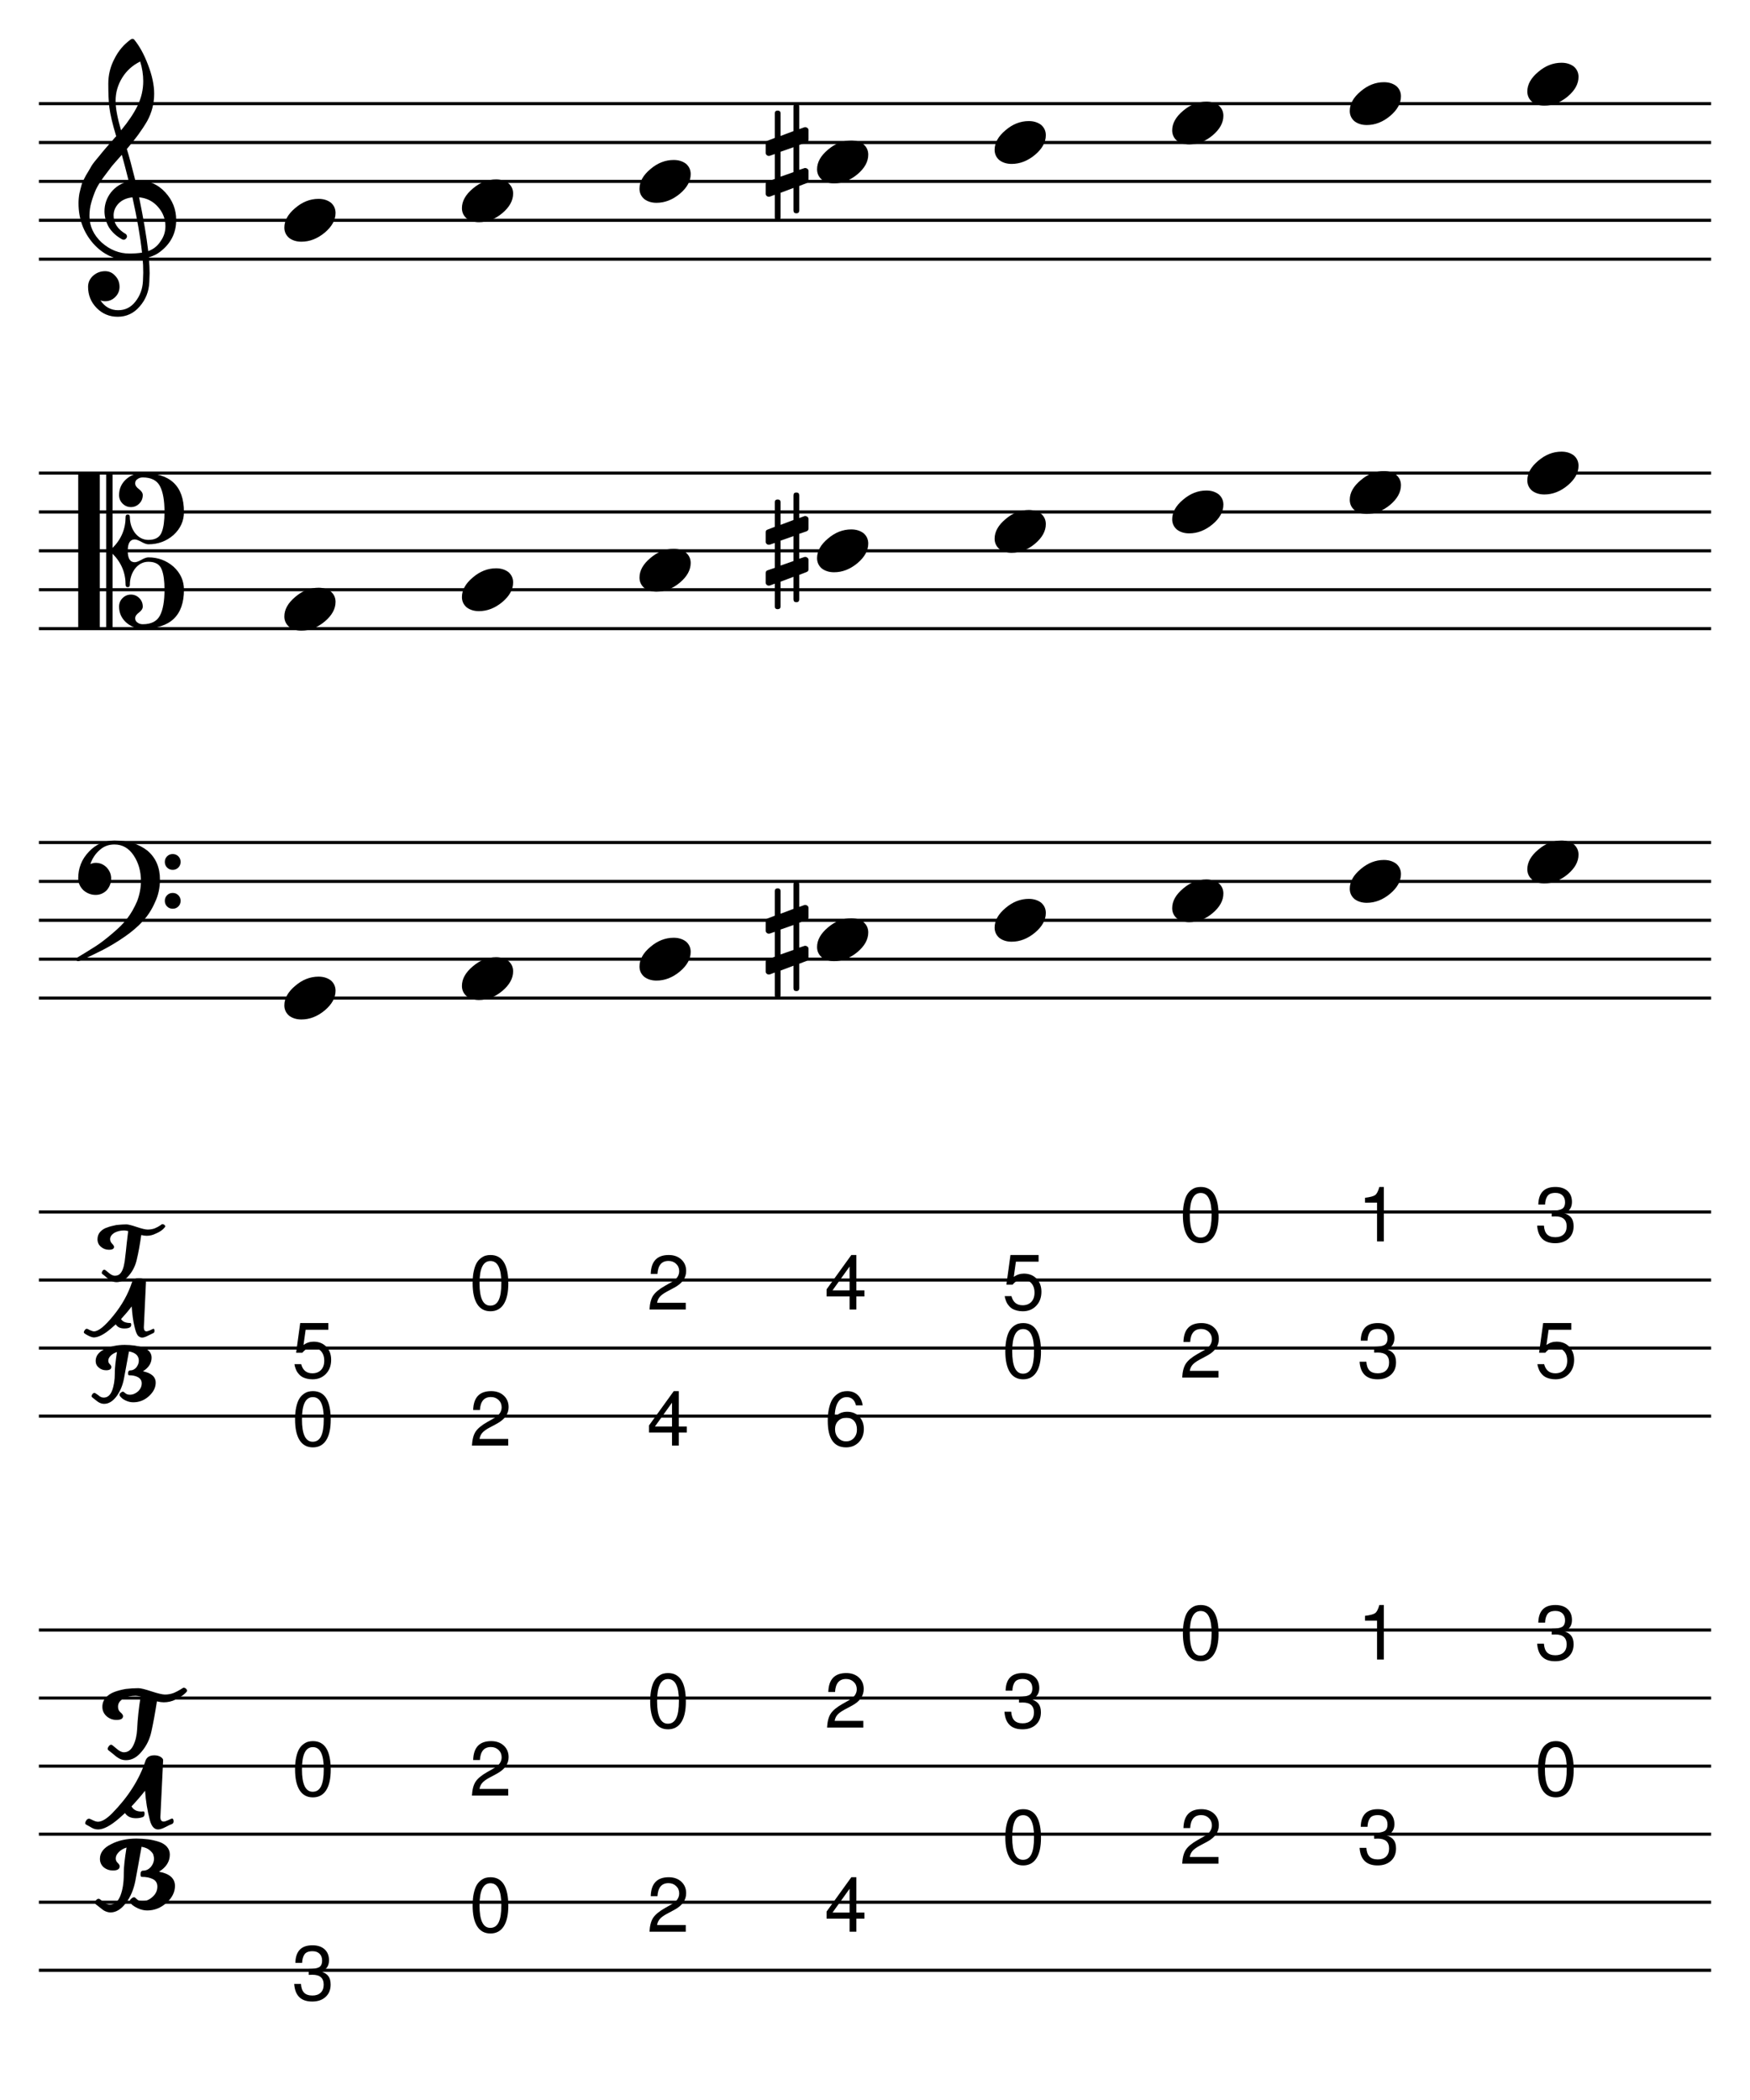 <?xml version="1.0" encoding="UTF-8" standalone="no"?>
<svg width="637.794px" height="765.353px" viewBox="0 0 637.794 765.353"
 xmlns="http://www.w3.org/2000/svg" xmlns:xlink="http://www.w3.org/1999/xlink" version="1.2" baseProfile="tiny">
<title>melodicminor (75)</title>
<desc>Generated by MuseScore 3.4.2</desc>
<polyline class="StaffLines" fill="none" stroke="#000000" stroke-width="1.13" stroke-linejoin="bevel" points="14.173,37.763 623.621,37.763"/>
<polyline class="StaffLines" fill="none" stroke="#000000" stroke-width="1.13" stroke-linejoin="bevel" points="14.173,51.936 623.621,51.936"/>
<polyline class="StaffLines" fill="none" stroke="#000000" stroke-width="1.13" stroke-linejoin="bevel" points="14.173,66.109 623.621,66.109"/>
<polyline class="StaffLines" fill="none" stroke="#000000" stroke-width="1.13" stroke-linejoin="bevel" points="14.173,80.282 623.621,80.282"/>
<polyline class="StaffLines" fill="none" stroke="#000000" stroke-width="1.13" stroke-linejoin="bevel" points="14.173,94.456 623.621,94.456"/>
<polyline class="StaffLines" fill="none" stroke="#000000" stroke-width="1.13" stroke-linejoin="bevel" points="14.173,172.408 623.621,172.408"/>
<polyline class="StaffLines" fill="none" stroke="#000000" stroke-width="1.13" stroke-linejoin="bevel" points="14.173,186.582 623.621,186.582"/>
<polyline class="StaffLines" fill="none" stroke="#000000" stroke-width="1.13" stroke-linejoin="bevel" points="14.173,200.755 623.621,200.755"/>
<polyline class="StaffLines" fill="none" stroke="#000000" stroke-width="1.13" stroke-linejoin="bevel" points="14.173,214.928 623.621,214.928"/>
<polyline class="StaffLines" fill="none" stroke="#000000" stroke-width="1.13" stroke-linejoin="bevel" points="14.173,229.101 623.621,229.101"/>
<polyline class="StaffLines" fill="none" stroke="#000000" stroke-width="1.13" stroke-linejoin="bevel" points="14.173,307.054 623.621,307.054"/>
<polyline class="StaffLines" fill="none" stroke="#000000" stroke-width="1.13" stroke-linejoin="bevel" points="14.173,321.227 623.621,321.227"/>
<polyline class="StaffLines" fill="none" stroke="#000000" stroke-width="1.13" stroke-linejoin="bevel" points="14.173,335.401 623.621,335.401"/>
<polyline class="StaffLines" fill="none" stroke="#000000" stroke-width="1.13" stroke-linejoin="bevel" points="14.173,349.574 623.621,349.574"/>
<polyline class="StaffLines" fill="none" stroke="#000000" stroke-width="1.13" stroke-linejoin="bevel" points="14.173,363.747 623.621,363.747"/>
<polyline class="StaffLines" fill="none" stroke="#000000" stroke-width="1.13" stroke-linejoin="bevel" points="14.173,441.7 623.621,441.7"/>
<polyline class="StaffLines" fill="none" stroke="#000000" stroke-width="1.13" stroke-linejoin="bevel" points="14.173,466.503 623.621,466.503"/>
<polyline class="StaffLines" fill="none" stroke="#000000" stroke-width="1.13" stroke-linejoin="bevel" points="14.173,491.306 623.621,491.306"/>
<polyline class="StaffLines" fill="none" stroke="#000000" stroke-width="1.13" stroke-linejoin="bevel" points="14.173,516.109 623.621,516.109"/>
<polyline class="StaffLines" fill="none" stroke="#000000" stroke-width="1.13" stroke-linejoin="bevel" points="14.173,594.062 623.621,594.062"/>
<polyline class="StaffLines" fill="none" stroke="#000000" stroke-width="1.13" stroke-linejoin="bevel" points="14.173,618.865 623.621,618.865"/>
<polyline class="StaffLines" fill="none" stroke="#000000" stroke-width="1.13" stroke-linejoin="bevel" points="14.173,643.668 623.621,643.668"/>
<polyline class="StaffLines" fill="none" stroke="#000000" stroke-width="1.13" stroke-linejoin="bevel" points="14.173,668.471 623.621,668.471"/>
<polyline class="StaffLines" fill="none" stroke="#000000" stroke-width="1.13" stroke-linejoin="bevel" points="14.173,693.275 623.621,693.275"/>
<polyline class="StaffLines" fill="none" stroke="#000000" stroke-width="1.13" stroke-linejoin="bevel" points="14.173,718.078 623.621,718.078"/>
<path class="Accidental" transform="matrix(0.567,0,0,0.567,279.05,342.487)" d="M21.578,31.156 C21.578,32.396 20.961,33.016 19.727,33.016 C18.492,33.016 17.875,32.396 17.875,31.156 L17.875,16.703 L9.578,19.828 L9.578,35.641 C9.578,36.88 8.958,37.5 7.719,37.5 C6.479,37.5 5.859,36.88 5.859,35.641 L5.859,21.094 L2.734,22.266 C2.672,22.328 2.411,22.359 1.953,22.359 C1.432,22.359 0.977,22.164 0.586,21.773 C0.195,21.383 0,20.927 0,20.406 L0,14.359 C0,13.38 0.422,12.76 1.266,12.5 L5.859,10.938 L5.859,-5.078 L2.734,-4 C2.672,-3.938 2.411,-3.906 1.953,-3.906 C1.432,-3.906 0.977,-4.102 0.586,-4.492 C0.195,-4.883 0,-5.339 0,-5.859 L0,-11.922 C0,-12.828 0.422,-13.412 1.266,-13.672 L5.859,-15.438 L5.859,-31.156 C5.859,-32.396 6.479,-33.016 7.719,-33.016 C8.958,-33.016 9.578,-32.396 9.578,-31.156 L9.578,-16.703 L17.875,-19.828 L17.875,-35.641 C17.875,-36.88 18.492,-37.5 19.727,-37.5 C20.961,-37.5 21.578,-36.88 21.578,-35.641 L21.578,-21.094 L24.812,-22.266 C24.875,-22.328 25.099,-22.359 25.484,-22.359 C25.943,-22.359 26.432,-22.167 26.953,-21.781 C27.349,-21.385 27.547,-20.927 27.547,-20.406 L27.547,-14.359 C27.547,-13.443 27.088,-12.823 26.172,-12.5 L21.578,-10.938 L21.578,5.078 L24.812,4 C24.875,3.938 25.099,3.906 25.484,3.906 C25.943,3.906 26.432,4.104 26.953,4.5 C27.349,4.885 27.547,5.339 27.547,5.859 L27.547,11.922 C27.547,12.766 27.088,13.349 26.172,13.672 L21.578,15.438 L21.578,31.156 M17.875,-9.469 L9.578,-6.547 L9.578,9.469 L17.875,6.547 L17.875,-9.469 "/>
<path class="Accidental" transform="matrix(0.567,0,0,0.567,279.05,200.755)" d="M21.578,31.156 C21.578,32.396 20.961,33.016 19.727,33.016 C18.492,33.016 17.875,32.396 17.875,31.156 L17.875,16.703 L9.578,19.828 L9.578,35.641 C9.578,36.88 8.958,37.5 7.719,37.5 C6.479,37.5 5.859,36.88 5.859,35.641 L5.859,21.094 L2.734,22.266 C2.672,22.328 2.411,22.359 1.953,22.359 C1.432,22.359 0.977,22.164 0.586,21.773 C0.195,21.383 0,20.927 0,20.406 L0,14.359 C0,13.38 0.422,12.76 1.266,12.5 L5.859,10.938 L5.859,-5.078 L2.734,-4 C2.672,-3.938 2.411,-3.906 1.953,-3.906 C1.432,-3.906 0.977,-4.102 0.586,-4.492 C0.195,-4.883 0,-5.339 0,-5.859 L0,-11.922 C0,-12.828 0.422,-13.412 1.266,-13.672 L5.859,-15.438 L5.859,-31.156 C5.859,-32.396 6.479,-33.016 7.719,-33.016 C8.958,-33.016 9.578,-32.396 9.578,-31.156 L9.578,-16.703 L17.875,-19.828 L17.875,-35.641 C17.875,-36.88 18.492,-37.5 19.727,-37.5 C20.961,-37.5 21.578,-36.88 21.578,-35.641 L21.578,-21.094 L24.812,-22.266 C24.875,-22.328 25.099,-22.359 25.484,-22.359 C25.943,-22.359 26.432,-22.167 26.953,-21.781 C27.349,-21.385 27.547,-20.927 27.547,-20.406 L27.547,-14.359 C27.547,-13.443 27.088,-12.823 26.172,-12.5 L21.578,-10.938 L21.578,5.078 L24.812,4 C24.875,3.938 25.099,3.906 25.484,3.906 C25.943,3.906 26.432,4.104 26.953,4.5 C27.349,4.885 27.547,5.339 27.547,5.859 L27.547,11.922 C27.547,12.766 27.088,13.349 26.172,13.672 L21.578,15.438 L21.578,31.156 M17.875,-9.469 L9.578,-6.547 L9.578,9.469 L17.875,6.547 L17.875,-9.469 "/>
<path class="Accidental" transform="matrix(0.567,0,0,0.567,279.05,59.023)" d="M21.578,31.156 C21.578,32.396 20.961,33.016 19.727,33.016 C18.492,33.016 17.875,32.396 17.875,31.156 L17.875,16.703 L9.578,19.828 L9.578,35.641 C9.578,36.88 8.958,37.5 7.719,37.5 C6.479,37.5 5.859,36.88 5.859,35.641 L5.859,21.094 L2.734,22.266 C2.672,22.328 2.411,22.359 1.953,22.359 C1.432,22.359 0.977,22.164 0.586,21.773 C0.195,21.383 0,20.927 0,20.406 L0,14.359 C0,13.38 0.422,12.76 1.266,12.5 L5.859,10.938 L5.859,-5.078 L2.734,-4 C2.672,-3.938 2.411,-3.906 1.953,-3.906 C1.432,-3.906 0.977,-4.102 0.586,-4.492 C0.195,-4.883 0,-5.339 0,-5.859 L0,-11.922 C0,-12.828 0.422,-13.412 1.266,-13.672 L5.859,-15.438 L5.859,-31.156 C5.859,-32.396 6.479,-33.016 7.719,-33.016 C8.958,-33.016 9.578,-32.396 9.578,-31.156 L9.578,-16.703 L17.875,-19.828 L17.875,-35.641 C17.875,-36.88 18.492,-37.5 19.727,-37.5 C20.961,-37.5 21.578,-36.88 21.578,-35.641 L21.578,-21.094 L24.812,-22.266 C24.875,-22.328 25.099,-22.359 25.484,-22.359 C25.943,-22.359 26.432,-22.167 26.953,-21.781 C27.349,-21.385 27.547,-20.927 27.547,-20.406 L27.547,-14.359 C27.547,-13.443 27.088,-12.823 26.172,-12.5 L21.578,-10.938 L21.578,5.078 L24.812,4 C24.875,3.938 25.099,3.906 25.484,3.906 C25.943,3.906 26.432,4.104 26.953,4.5 C27.349,4.885 27.547,5.339 27.547,5.859 L27.547,11.922 C27.547,12.766 27.088,13.349 26.172,13.672 L21.578,15.438 L21.578,31.156 M17.875,-9.469 L9.578,-6.547 L9.578,9.469 L17.875,6.547 L17.875,-9.469 "/>
<path class="Note" fill="#ffffff" fill-opacity="0.0" fill-rule="evenodd" d="M104.913,705.676 L123.622,705.676 L123.622,730.479 L104.913,730.479 L104.913,705.676 "/>
<path class="Note" d="M113.893,711.125 C112.476,711.125 111.502,711.513 110.971,712.289 C110.44,713.065 110.153,714.099 110.111,715.39 L107.643,715.39 C107.736,711.109 109.809,708.968 113.861,708.968 C115.747,708.968 117.226,709.455 118.299,710.429 C119.372,711.403 119.908,712.739 119.908,714.437 C119.908,716.448 118.986,717.817 117.143,718.547 C118.33,718.963 119.187,719.539 119.713,720.273 C120.239,721.007 120.502,722.01 120.502,723.281 C120.502,725.166 119.89,726.669 118.666,727.789 C117.442,728.908 115.815,729.468 113.783,729.468 C109.71,729.468 107.523,727.333 107.221,723.062 L109.69,723.062 C109.783,724.5 110.166,725.562 110.838,726.25 C111.51,726.937 112.518,727.281 113.861,727.281 C115.153,727.281 116.161,726.932 116.885,726.234 C117.609,725.536 117.971,724.562 117.971,723.312 C117.971,720.906 116.601,719.703 113.861,719.703 L112.83,719.734 L112.518,719.734 L112.518,717.625 C114.289,717.593 115.544,717.372 116.283,716.961 C117.023,716.549 117.393,715.734 117.393,714.515 C117.393,713.474 117.08,712.648 116.455,712.039 C115.83,711.429 114.976,711.125 113.893,711.125"/>
<path class="Note" fill="#ffffff" fill-opacity="0.0" fill-rule="evenodd" d="M104.913,631.267 L123.622,631.267 L123.622,656.07 L104.913,656.07 L104.913,631.267 "/>
<path class="Note" d="M107.533,644.809 C107.533,643.153 107.674,641.689 107.955,640.418 C108.236,639.147 108.591,638.153 109.018,637.434 C109.445,636.715 109.958,636.132 110.557,635.684 C111.156,635.236 111.731,634.937 112.283,634.786 C112.835,634.634 113.419,634.559 114.033,634.559 C118.367,634.559 120.533,638.033 120.533,644.981 C120.533,648.252 119.976,650.749 118.861,652.473 C117.747,654.197 116.138,655.059 114.033,655.059 C111.908,655.059 110.294,654.187 109.19,652.442 C108.085,650.697 107.533,648.153 107.533,644.809 M118.002,644.762 C118.002,639.418 116.677,636.746 114.026,636.746 C111.374,636.746 110.049,639.444 110.049,644.84 C110.049,650.288 111.356,653.012 113.971,653.012 C115.356,653.012 116.374,652.34 117.026,650.996 C117.677,649.653 118.002,647.575 118.002,644.762"/>
<path class="Note" fill="#ffffff" fill-opacity="0.0" fill-rule="evenodd" d="M169.627,680.873 L188.336,680.873 L188.336,705.676 L169.627,705.676 L169.627,680.873 "/>
<path class="Note" d="M172.248,694.415 C172.248,692.759 172.388,691.295 172.67,690.025 C172.951,688.754 173.305,687.759 173.732,687.04 C174.159,686.321 174.672,685.738 175.271,685.29 C175.87,684.842 176.446,684.543 176.998,684.392 C177.55,684.241 178.133,684.165 178.748,684.165 C183.081,684.165 185.248,687.639 185.248,694.587 C185.248,697.858 184.691,700.355 183.576,702.079 C182.461,703.803 180.852,704.665 178.748,704.665 C176.623,704.665 175.008,703.793 173.904,702.048 C172.8,700.303 172.248,697.759 172.248,694.415 M182.717,694.368 C182.717,689.025 181.391,686.353 178.74,686.353 C176.089,686.353 174.763,689.051 174.763,694.446 C174.763,699.894 176.071,702.618 178.685,702.618 C180.071,702.618 181.089,701.946 181.74,700.603 C182.391,699.259 182.717,697.181 182.717,694.368"/>
<path class="Note" fill="#ffffff" fill-opacity="0.0" fill-rule="evenodd" d="M169.627,631.267 L188.336,631.267 L188.336,656.07 L169.627,656.07 L169.627,631.267 "/>
<path class="Note" d="M172.451,641.45 C172.576,636.856 174.758,634.559 178.998,634.559 C180.883,634.559 182.414,635.101 183.592,636.184 C184.769,637.267 185.357,638.668 185.357,640.387 C185.357,642.856 183.956,644.856 181.154,646.387 L178.357,647.887 C177.138,648.543 176.269,649.179 175.748,649.793 C175.227,650.408 174.899,651.137 174.763,651.981 L185.217,651.981 L185.217,654.418 L171.998,654.418 C172.112,652.231 172.553,650.546 173.318,649.364 C174.084,648.181 175.503,647.002 177.576,645.825 L180.138,644.371 C181.93,643.34 182.826,642.033 182.826,640.45 C182.826,639.387 182.454,638.499 181.709,637.786 C180.964,637.072 180.034,636.715 178.92,636.715 C176.43,636.715 175.092,638.293 174.904,641.45 L172.451,641.45 "/>
<path class="Note" fill="#ffffff" fill-opacity="0.0" fill-rule="evenodd" d="M234.342,680.873 L253.051,680.873 L253.051,705.676 L234.342,705.676 L234.342,680.873 "/>
<path class="Note" d="M237.165,691.056 C237.29,686.462 239.473,684.165 243.712,684.165 C245.598,684.165 247.129,684.707 248.306,685.79 C249.483,686.874 250.072,688.275 250.072,689.993 C250.072,692.462 248.671,694.462 245.869,695.993 L243.072,697.493 C241.853,698.15 240.983,698.785 240.462,699.4 C239.941,700.014 239.613,700.743 239.478,701.587 L249.931,701.587 L249.931,704.025 L236.712,704.025 C236.827,701.837 237.267,700.152 238.033,698.97 C238.798,697.788 240.218,696.608 242.29,695.431 L244.853,693.978 C246.645,692.946 247.54,691.639 247.54,690.056 C247.54,688.993 247.168,688.105 246.423,687.392 C245.678,686.678 244.749,686.321 243.634,686.321 C241.145,686.321 239.806,687.9 239.619,691.056 L237.165,691.056 "/>
<path class="Note" fill="#ffffff" fill-opacity="0.0" fill-rule="evenodd" d="M234.342,606.464 L253.051,606.464 L253.051,631.267 L234.342,631.267 L234.342,606.464 "/>
<path class="Note" d="M236.962,620.006 C236.962,618.35 237.103,616.886 237.384,615.615 C237.665,614.344 238.02,613.35 238.447,612.631 C238.874,611.912 239.387,611.329 239.986,610.881 C240.585,610.433 241.16,610.133 241.712,609.982 C242.264,609.831 242.848,609.756 243.462,609.756 C247.796,609.756 249.962,613.23 249.962,620.178 C249.962,623.448 249.405,625.946 248.29,627.67 C247.176,629.394 245.566,630.256 243.462,630.256 C241.337,630.256 239.723,629.383 238.619,627.639 C237.514,625.894 236.962,623.35 236.962,620.006 M247.431,619.959 C247.431,614.615 246.106,611.943 243.454,611.943 C240.803,611.943 239.478,614.641 239.478,620.037 C239.478,625.485 240.785,628.209 243.4,628.209 C244.785,628.209 245.803,627.537 246.454,626.193 C247.106,624.85 247.431,622.771 247.431,619.959"/>
<path class="Note" fill="#ffffff" fill-opacity="0.0" fill-rule="evenodd" d="M299.056,680.873 L317.765,680.873 L317.765,705.676 L299.056,705.676 L299.056,680.873 "/>
<path class="Note" d="M309.63,699.259 L301.255,699.259 L301.255,696.665 L310.271,684.165 L312.099,684.165 L312.099,697.056 L315.036,697.056 L315.036,699.259 L312.099,699.259 L312.099,704.025 L309.63,704.025 L309.63,699.259 M309.63,697.056 L309.63,688.368 L303.411,697.056 L309.63,697.056 "/>
<path class="Note" fill="#ffffff" fill-opacity="0.0" fill-rule="evenodd" d="M299.056,606.464 L317.765,606.464 L317.765,631.267 L299.056,631.267 L299.056,606.464 "/>
<path class="Note" d="M301.88,616.646 C302.005,612.053 304.187,609.756 308.427,609.756 C310.312,609.756 311.843,610.297 313.021,611.381 C314.198,612.464 314.786,613.865 314.786,615.584 C314.786,618.053 313.385,620.053 310.583,621.584 L307.786,623.084 C306.567,623.74 305.698,624.376 305.177,624.99 C304.656,625.605 304.328,626.334 304.192,627.178 L314.646,627.178 L314.646,629.615 L301.427,629.615 C301.541,627.428 301.981,625.743 302.747,624.56 C303.513,623.378 304.932,622.198 307.005,621.021 L309.567,619.568 C311.359,618.537 312.255,617.23 312.255,615.646 C312.255,614.584 311.883,613.696 311.138,612.982 C310.393,612.269 309.463,611.912 308.349,611.912 C305.859,611.912 304.521,613.49 304.333,616.646 L301.88,616.646 "/>
<path class="Note" fill="#ffffff" fill-opacity="0.0" fill-rule="evenodd" d="M363.771,656.07 L382.479,656.07 L382.479,680.873 L363.771,680.873 L363.771,656.07 "/>
<path class="Note" d="M366.391,669.612 C366.391,667.956 366.532,666.492 366.813,665.221 C367.094,663.951 367.449,662.956 367.876,662.237 C368.303,661.518 368.816,660.935 369.415,660.487 C370.014,660.039 370.589,659.74 371.141,659.589 C371.693,659.438 372.277,659.362 372.891,659.362 C377.225,659.362 379.391,662.836 379.391,669.784 C379.391,673.055 378.834,675.552 377.719,677.276 C376.605,679 374.995,679.862 372.891,679.862 C370.766,679.862 369.152,678.99 368.048,677.245 C366.943,675.5 366.391,672.956 366.391,669.612 M376.86,669.565 C376.86,664.221 375.534,661.55 372.883,661.55 C370.232,661.55 368.907,664.248 368.907,669.643 C368.907,675.091 370.214,677.815 372.829,677.815 C374.214,677.815 375.232,677.143 375.883,675.8 C376.534,674.456 376.86,672.378 376.86,669.565"/>
<path class="Note" fill="#ffffff" fill-opacity="0.0" fill-rule="evenodd" d="M363.771,606.464 L382.479,606.464 L382.479,631.267 L363.771,631.267 L363.771,606.464 "/>
<path class="Note" d="M372.751,611.912 C371.334,611.912 370.36,612.3 369.829,613.076 C369.298,613.852 369.011,614.886 368.969,616.178 L366.501,616.178 C366.594,611.896 368.667,609.756 372.719,609.756 C374.605,609.756 376.084,610.243 377.157,611.217 C378.23,612.191 378.766,613.527 378.766,615.225 C378.766,617.235 377.844,618.605 376.001,619.334 C377.188,619.751 378.045,620.326 378.571,621.06 C379.097,621.795 379.36,622.797 379.36,624.068 C379.36,625.954 378.748,627.456 377.524,628.576 C376.3,629.696 374.673,630.256 372.641,630.256 C368.568,630.256 366.381,628.12 366.079,623.85 L368.548,623.85 C368.641,625.287 369.024,626.35 369.696,627.037 C370.368,627.725 371.376,628.068 372.719,628.068 C374.011,628.068 375.019,627.719 375.743,627.021 C376.467,626.323 376.829,625.35 376.829,624.1 C376.829,621.693 375.459,620.49 372.719,620.49 L371.688,620.521 L371.376,620.521 L371.376,618.412 C373.146,618.381 374.402,618.159 375.141,617.748 C375.881,617.337 376.251,616.521 376.251,615.303 C376.251,614.261 375.938,613.435 375.313,612.826 C374.688,612.217 373.834,611.912 372.751,611.912"/>
<path class="Note" fill="#ffffff" fill-opacity="0.0" fill-rule="evenodd" d="M428.485,656.07 L447.194,656.07 L447.194,680.873 L428.485,680.873 L428.485,656.07 "/>
<path class="Note" d="M431.309,666.253 C431.434,661.659 433.616,659.362 437.856,659.362 C439.741,659.362 441.272,659.904 442.449,660.987 C443.627,662.07 444.215,663.471 444.215,665.19 C444.215,667.659 442.814,669.659 440.012,671.19 L437.215,672.69 C435.996,673.346 435.127,673.982 434.606,674.596 C434.085,675.211 433.757,675.94 433.621,676.784 L444.074,676.784 L444.074,679.221 L430.856,679.221 C430.97,677.034 431.41,675.349 432.176,674.167 C432.942,672.984 434.361,671.805 436.434,670.628 L438.996,669.175 C440.788,668.143 441.684,666.836 441.684,665.253 C441.684,664.19 441.311,663.302 440.567,662.589 C439.822,661.875 438.892,661.518 437.778,661.518 C435.288,661.518 433.949,663.096 433.762,666.253 L431.309,666.253 "/>
<path class="Note" fill="#ffffff" fill-opacity="0.0" fill-rule="evenodd" d="M428.485,581.66 L447.194,581.66 L447.194,606.464 L428.485,606.464 L428.485,581.66 "/>
<path class="Note" d="M431.106,595.203 C431.106,593.546 431.246,592.083 431.528,590.812 C431.809,589.541 432.163,588.546 432.59,587.828 C433.017,587.109 433.53,586.526 434.129,586.078 C434.728,585.63 435.304,585.33 435.856,585.179 C436.408,585.028 436.991,584.953 437.606,584.953 C441.939,584.953 444.106,588.427 444.106,595.375 C444.106,598.645 443.548,601.143 442.434,602.867 C441.319,604.591 439.71,605.453 437.606,605.453 C435.481,605.453 433.866,604.58 432.762,602.835 C431.658,601.091 431.106,598.546 431.106,595.203 M441.574,595.156 C441.574,589.812 440.249,587.14 437.598,587.14 C434.947,587.14 433.621,589.838 433.621,595.234 C433.621,600.682 434.929,603.406 437.543,603.406 C438.929,603.406 439.947,602.734 440.598,601.39 C441.249,600.046 441.574,597.968 441.574,595.156"/>
<path class="Note" fill="#ffffff" fill-opacity="0.0" fill-rule="evenodd" d="M493.2,656.07 L511.908,656.07 L511.908,680.873 L493.2,680.873 L493.2,656.07 "/>
<path class="Note" d="M502.18,661.518 C500.763,661.518 499.789,661.906 499.258,662.682 C498.726,663.458 498.44,664.492 498.398,665.784 L495.93,665.784 C496.023,661.503 498.096,659.362 502.148,659.362 C504.034,659.362 505.513,659.849 506.586,660.823 C507.659,661.797 508.195,663.133 508.195,664.831 C508.195,666.841 507.273,668.211 505.43,668.94 C506.617,669.357 507.474,669.932 508,670.667 C508.526,671.401 508.789,672.404 508.789,673.675 C508.789,675.56 508.177,677.063 506.953,678.182 C505.729,679.302 504.101,679.862 502.07,679.862 C497.997,679.862 495.81,677.727 495.508,673.456 L497.976,673.456 C498.07,674.893 498.453,675.956 499.125,676.643 C499.797,677.331 500.805,677.675 502.148,677.675 C503.44,677.675 504.448,677.326 505.172,676.628 C505.896,675.93 506.258,674.956 506.258,673.706 C506.258,671.3 504.888,670.096 502.148,670.096 L501.117,670.128 L500.805,670.128 L500.805,668.018 C502.575,667.987 503.831,667.766 504.57,667.354 C505.31,666.943 505.68,666.128 505.68,664.909 C505.68,663.867 505.367,663.042 504.742,662.432 C504.117,661.823 503.263,661.518 502.18,661.518"/>
<path class="Note" fill="#ffffff" fill-opacity="0.0" fill-rule="evenodd" d="M493.2,581.66 L511.908,581.66 L511.908,606.464 L493.2,606.464 L493.2,581.66 "/>
<path class="Note" d="M501.867,590.671 L497.476,590.671 L497.476,588.906 C499.383,588.666 500.625,588.33 501.203,587.898 C501.781,587.466 502.284,586.484 502.711,584.953 L504.336,584.953 L504.336,604.812 L501.867,604.812 L501.867,590.671 "/>
<path class="Note" fill="#ffffff" fill-opacity="0.0" fill-rule="evenodd" d="M557.914,631.267 L576.623,631.267 L576.623,656.07 L557.914,656.07 L557.914,631.267 "/>
<path class="Note" d="M560.535,644.809 C560.535,643.153 560.675,641.689 560.957,640.418 C561.238,639.147 561.592,638.153 562.019,637.434 C562.446,636.715 562.959,636.132 563.558,635.684 C564.157,635.236 564.733,634.937 565.285,634.786 C565.837,634.634 566.42,634.559 567.035,634.559 C571.368,634.559 573.535,638.033 573.535,644.981 C573.535,648.252 572.977,650.749 571.863,652.473 C570.748,654.197 569.139,655.059 567.035,655.059 C564.91,655.059 563.295,654.187 562.191,652.442 C561.087,650.697 560.535,648.153 560.535,644.809 M571.003,644.762 C571.003,639.418 569.678,636.746 567.027,636.746 C564.376,636.746 563.05,639.444 563.05,644.84 C563.05,650.288 564.358,653.012 566.972,653.012 C568.358,653.012 569.376,652.34 570.027,650.996 C570.678,649.653 571.003,647.575 571.003,644.762"/>
<path class="Note" fill="#ffffff" fill-opacity="0.0" fill-rule="evenodd" d="M557.914,581.66 L576.623,581.66 L576.623,606.464 L557.914,606.464 L557.914,581.66 "/>
<path class="Note" d="M566.894,587.109 C565.477,587.109 564.503,587.497 563.972,588.273 C563.441,589.049 563.154,590.083 563.113,591.375 L560.644,591.375 C560.738,587.093 562.811,584.953 566.863,584.953 C568.748,584.953 570.227,585.44 571.3,586.414 C572.373,587.388 572.91,588.723 572.91,590.421 C572.91,592.432 571.988,593.802 570.144,594.531 C571.332,594.947 572.188,595.523 572.714,596.257 C573.24,596.992 573.503,597.994 573.503,599.265 C573.503,601.151 572.891,602.653 571.667,603.773 C570.444,604.893 568.816,605.453 566.785,605.453 C562.712,605.453 560.524,603.317 560.222,599.046 L562.691,599.046 C562.785,600.484 563.167,601.546 563.839,602.234 C564.511,602.921 565.519,603.265 566.863,603.265 C568.154,603.265 569.162,602.916 569.886,602.218 C570.61,601.52 570.972,600.546 570.972,599.296 C570.972,596.89 569.602,595.687 566.863,595.687 L565.832,595.718 L565.519,595.718 L565.519,593.609 C567.29,593.578 568.545,593.356 569.285,592.945 C570.024,592.533 570.394,591.718 570.394,590.5 C570.394,589.458 570.082,588.632 569.457,588.023 C568.832,587.414 567.977,587.109 566.894,587.109"/>
<path class="Note" fill="#ffffff" fill-opacity="0.0" fill-rule="evenodd" d="M104.913,503.708 L123.622,503.708 L123.622,528.511 L104.913,528.511 L104.913,503.708 "/>
<path class="Note" d="M107.533,517.25 C107.533,515.594 107.674,514.13 107.955,512.859 C108.236,511.588 108.591,510.594 109.018,509.875 C109.445,509.156 109.958,508.573 110.557,508.125 C111.156,507.677 111.731,507.377 112.283,507.226 C112.835,507.075 113.419,507 114.033,507 C118.367,507 120.533,510.474 120.533,517.422 C120.533,520.693 119.976,523.19 118.861,524.914 C117.747,526.638 116.138,527.5 114.033,527.5 C111.908,527.5 110.294,526.627 109.19,524.883 C108.085,523.138 107.533,520.594 107.533,517.25 M118.002,517.203 C118.002,511.859 116.677,509.187 114.026,509.187 C111.374,509.187 110.049,511.885 110.049,517.281 C110.049,522.729 111.356,525.453 113.971,525.453 C115.356,525.453 116.374,524.781 117.026,523.437 C117.677,522.094 118.002,520.016 118.002,517.203"/>
<path class="Note" fill="#ffffff" fill-opacity="0.0" fill-rule="evenodd" d="M104.913,478.905 L123.622,478.905 L123.622,503.708 L104.913,503.708 L104.913,478.905 "/>
<path class="Note" d="M119.658,482.197 L119.658,484.634 L111.393,484.634 L110.611,490.181 C111.716,489.379 112.94,488.978 114.283,488.978 C116.19,488.978 117.734,489.59 118.916,490.814 C120.098,492.038 120.69,493.629 120.69,495.587 C120.69,497.681 120.057,499.389 118.791,500.712 C117.526,502.035 115.893,502.697 113.893,502.697 C113.122,502.697 112.416,502.613 111.776,502.447 C111.135,502.28 110.604,502.08 110.182,501.845 C109.76,501.611 109.377,501.304 109.033,500.923 C108.69,500.543 108.429,500.207 108.252,499.915 C108.075,499.624 107.906,499.259 107.744,498.822 C107.583,498.384 107.484,498.082 107.447,497.915 C107.411,497.749 107.367,497.504 107.315,497.181 L109.768,497.181 C110.351,499.4 111.705,500.509 113.83,500.509 C115.174,500.509 116.234,500.1 117.01,499.283 C117.786,498.465 118.174,497.348 118.174,495.931 C118.174,494.452 117.781,493.288 116.994,492.439 C116.208,491.59 115.153,491.165 113.83,491.165 C113.07,491.165 112.419,491.301 111.877,491.572 C111.335,491.843 110.773,492.322 110.19,493.009 L107.924,493.009 L109.408,482.197 L119.658,482.197 "/>
<path class="Note" fill="#ffffff" fill-opacity="0.0" fill-rule="evenodd" d="M169.627,503.708 L188.336,503.708 L188.336,528.511 L169.627,528.511 L169.627,503.708 "/>
<path class="Note" d="M172.451,513.891 C172.576,509.297 174.758,507 178.998,507 C180.883,507 182.414,507.542 183.592,508.625 C184.769,509.708 185.357,511.109 185.357,512.828 C185.357,515.297 183.956,517.297 181.154,518.828 L178.357,520.328 C177.138,520.984 176.269,521.62 175.748,522.234 C175.227,522.849 174.899,523.578 174.763,524.422 L185.217,524.422 L185.217,526.859 L171.998,526.859 C172.112,524.672 172.553,522.987 173.318,521.805 C174.084,520.622 175.503,519.443 177.576,518.266 L180.138,516.812 C181.93,515.781 182.826,514.474 182.826,512.891 C182.826,511.828 182.454,510.94 181.709,510.226 C180.964,509.513 180.034,509.156 178.92,509.156 C176.43,509.156 175.092,510.734 174.904,513.891 L172.451,513.891 "/>
<path class="Note" fill="#ffffff" fill-opacity="0.0" fill-rule="evenodd" d="M169.627,454.101 L188.336,454.101 L188.336,478.905 L169.627,478.905 L169.627,454.101 "/>
<path class="Note" d="M172.248,467.644 C172.248,465.987 172.388,464.524 172.67,463.253 C172.951,461.982 173.305,460.987 173.732,460.269 C174.159,459.55 174.672,458.967 175.271,458.519 C175.87,458.071 176.446,457.771 176.998,457.62 C177.55,457.469 178.133,457.394 178.748,457.394 C183.081,457.394 185.248,460.868 185.248,467.815 C185.248,471.086 184.691,473.584 183.576,475.308 C182.461,477.032 180.852,477.894 178.748,477.894 C176.623,477.894 175.008,477.021 173.904,475.276 C172.8,473.532 172.248,470.987 172.248,467.644 M182.717,467.597 C182.717,462.253 181.391,459.581 178.74,459.581 C176.089,459.581 174.763,462.279 174.763,467.675 C174.763,473.123 176.071,475.847 178.685,475.847 C180.071,475.847 181.089,475.175 181.74,473.831 C182.391,472.487 182.717,470.409 182.717,467.597"/>
<path class="Note" fill="#ffffff" fill-opacity="0.0" fill-rule="evenodd" d="M234.342,503.708 L253.051,503.708 L253.051,528.511 L234.342,528.511 L234.342,503.708 "/>
<path class="Note" d="M244.915,522.094 L236.54,522.094 L236.54,519.5 L245.556,507 L247.384,507 L247.384,519.891 L250.322,519.891 L250.322,522.094 L247.384,522.094 L247.384,526.859 L244.915,526.859 L244.915,522.094 M244.915,519.891 L244.915,511.203 L238.697,519.891 L244.915,519.891 "/>
<path class="Note" fill="#ffffff" fill-opacity="0.0" fill-rule="evenodd" d="M234.342,454.101 L253.051,454.101 L253.051,478.905 L234.342,478.905 L234.342,454.101 "/>
<path class="Note" d="M237.165,464.284 C237.29,459.69 239.473,457.394 243.712,457.394 C245.598,457.394 247.129,457.935 248.306,459.019 C249.483,460.102 250.072,461.503 250.072,463.222 C250.072,465.69 248.671,467.69 245.869,469.222 L243.072,470.722 C241.853,471.378 240.983,472.013 240.462,472.628 C239.941,473.243 239.613,473.972 239.478,474.815 L249.931,474.815 L249.931,477.253 L236.712,477.253 C236.827,475.065 237.267,473.381 238.033,472.198 C238.798,471.016 240.218,469.836 242.29,468.659 L244.853,467.206 C246.645,466.175 247.54,464.868 247.54,463.284 C247.54,462.222 247.168,461.334 246.423,460.62 C245.678,459.907 244.749,459.55 243.634,459.55 C241.145,459.55 239.806,461.128 239.619,464.284 L237.165,464.284 "/>
<path class="Note" fill="#ffffff" fill-opacity="0.0" fill-rule="evenodd" d="M299.056,503.708 L317.765,503.708 L317.765,528.511 L299.056,528.511 L299.056,503.708 "/>
<path class="Note" d="M301.677,517.812 C301.677,516.062 301.836,514.518 302.153,513.18 C302.471,511.841 302.867,510.792 303.341,510.031 C303.815,509.271 304.385,508.651 305.052,508.172 C305.718,507.693 306.346,507.377 306.935,507.226 C307.523,507.075 308.14,507 308.786,507 C310.297,507 311.552,507.458 312.552,508.375 C313.552,509.292 314.172,510.562 314.411,512.187 L311.958,512.187 C311.75,511.239 311.356,510.502 310.778,509.976 C310.2,509.45 309.479,509.187 308.614,509.187 C307.198,509.187 306.112,509.836 305.356,511.133 C304.601,512.43 304.213,514.292 304.192,516.719 C305.276,515.25 306.797,514.516 308.755,514.516 C310.536,514.516 311.994,515.104 313.13,516.281 C314.265,517.458 314.833,518.969 314.833,520.812 C314.833,522.75 314.224,524.349 313.005,525.609 C311.786,526.87 310.234,527.5 308.349,527.5 C303.901,527.5 301.677,524.271 301.677,517.812 M308.458,516.703 C307.239,516.703 306.247,517.088 305.481,517.859 C304.716,518.63 304.333,519.635 304.333,520.875 C304.333,522.135 304.716,523.19 305.481,524.039 C306.247,524.888 307.208,525.312 308.364,525.312 C309.51,525.312 310.455,524.909 311.2,524.101 C311.945,523.294 312.317,522.26 312.317,521 C312.317,519.677 311.971,518.63 311.278,517.859 C310.586,517.088 309.646,516.703 308.458,516.703"/>
<path class="Note" fill="#ffffff" fill-opacity="0.0" fill-rule="evenodd" d="M299.056,454.101 L317.765,454.101 L317.765,478.905 L299.056,478.905 L299.056,454.101 "/>
<path class="Note" d="M309.63,472.487 L301.255,472.487 L301.255,469.894 L310.271,457.394 L312.099,457.394 L312.099,470.284 L315.036,470.284 L315.036,472.487 L312.099,472.487 L312.099,477.253 L309.63,477.253 L309.63,472.487 M309.63,470.284 L309.63,461.597 L303.411,470.284 L309.63,470.284 "/>
<path class="Note" fill="#ffffff" fill-opacity="0.0" fill-rule="evenodd" d="M363.771,478.905 L382.479,478.905 L382.479,503.708 L363.771,503.708 L363.771,478.905 "/>
<path class="Note" d="M366.391,492.447 C366.391,490.79 366.532,489.327 366.813,488.056 C367.094,486.785 367.449,485.79 367.876,485.072 C368.303,484.353 368.816,483.77 369.415,483.322 C370.014,482.874 370.589,482.574 371.141,482.423 C371.693,482.272 372.277,482.197 372.891,482.197 C377.225,482.197 379.391,485.671 379.391,492.619 C379.391,495.889 378.834,498.387 377.719,500.111 C376.605,501.835 374.995,502.697 372.891,502.697 C370.766,502.697 369.152,501.824 368.048,500.08 C366.943,498.335 366.391,495.79 366.391,492.447 M376.86,492.4 C376.86,487.056 375.534,484.384 372.883,484.384 C370.232,484.384 368.907,487.082 368.907,492.478 C368.907,497.926 370.214,500.65 372.829,500.65 C374.214,500.65 375.232,499.978 375.883,498.634 C376.534,497.29 376.86,495.212 376.86,492.4"/>
<path class="Note" fill="#ffffff" fill-opacity="0.0" fill-rule="evenodd" d="M363.771,454.101 L382.479,454.101 L382.479,478.905 L363.771,478.905 L363.771,454.101 "/>
<path class="Note" d="M378.516,457.394 L378.516,459.831 L370.251,459.831 L369.469,465.378 C370.574,464.576 371.798,464.175 373.141,464.175 C375.048,464.175 376.592,464.787 377.774,466.011 C378.956,467.235 379.548,468.826 379.548,470.784 C379.548,472.878 378.915,474.586 377.649,475.909 C376.383,477.232 374.751,477.894 372.751,477.894 C371.98,477.894 371.274,477.81 370.633,477.644 C369.993,477.477 369.462,477.276 369.04,477.042 C368.618,476.808 368.235,476.5 367.891,476.12 C367.548,475.74 367.287,475.404 367.11,475.112 C366.933,474.821 366.764,474.456 366.602,474.019 C366.441,473.581 366.342,473.279 366.305,473.112 C366.269,472.946 366.225,472.701 366.173,472.378 L368.626,472.378 C369.209,474.597 370.563,475.706 372.688,475.706 C374.032,475.706 375.092,475.297 375.868,474.48 C376.644,473.662 377.032,472.545 377.032,471.128 C377.032,469.649 376.639,468.485 375.852,467.636 C375.066,466.787 374.011,466.362 372.688,466.362 C371.928,466.362 371.277,466.498 370.735,466.769 C370.193,467.039 369.631,467.519 369.048,468.206 L366.782,468.206 L368.266,457.394 L378.516,457.394 "/>
<path class="Note" fill="#ffffff" fill-opacity="0.0" fill-rule="evenodd" d="M428.485,478.905 L447.194,478.905 L447.194,503.708 L428.485,503.708 L428.485,478.905 "/>
<path class="Note" d="M431.309,489.087 C431.434,484.494 433.616,482.197 437.856,482.197 C439.741,482.197 441.272,482.738 442.449,483.822 C443.627,484.905 444.215,486.306 444.215,488.025 C444.215,490.494 442.814,492.494 440.012,494.025 L437.215,495.525 C435.996,496.181 435.127,496.817 434.606,497.431 C434.085,498.046 433.757,498.775 433.621,499.619 L444.074,499.619 L444.074,502.056 L430.856,502.056 C430.97,499.869 431.41,498.184 432.176,497.001 C432.942,495.819 434.361,494.639 436.434,493.462 L438.996,492.009 C440.788,490.978 441.684,489.671 441.684,488.087 C441.684,487.025 441.311,486.137 440.567,485.423 C439.822,484.71 438.892,484.353 437.778,484.353 C435.288,484.353 433.949,485.931 433.762,489.087 L431.309,489.087 "/>
<path class="Note" fill="#ffffff" fill-opacity="0.0" fill-rule="evenodd" d="M428.485,429.298 L447.194,429.298 L447.194,454.101 L428.485,454.101 L428.485,429.298 "/>
<path class="Note" d="M431.106,442.84 C431.106,441.184 431.246,439.721 431.528,438.45 C431.809,437.179 432.163,436.184 432.59,435.465 C433.017,434.747 433.53,434.163 434.129,433.715 C434.728,433.268 435.304,432.968 435.856,432.817 C436.408,432.666 436.991,432.59 437.606,432.59 C441.939,432.59 444.106,436.064 444.106,443.012 C444.106,446.283 443.548,448.781 442.434,450.504 C441.319,452.228 439.71,453.09 437.606,453.09 C435.481,453.09 433.866,452.218 432.762,450.473 C431.658,448.728 431.106,446.184 431.106,442.84 M441.574,442.794 C441.574,437.45 440.249,434.778 437.598,434.778 C434.947,434.778 433.621,437.476 433.621,442.872 C433.621,448.32 434.929,451.044 437.543,451.044 C438.929,451.044 439.947,450.372 440.598,449.028 C441.249,447.684 441.574,445.606 441.574,442.794"/>
<path class="Note" fill="#ffffff" fill-opacity="0.0" fill-rule="evenodd" d="M493.2,478.905 L511.908,478.905 L511.908,503.708 L493.2,503.708 L493.2,478.905 "/>
<path class="Note" d="M502.18,484.353 C500.763,484.353 499.789,484.741 499.258,485.517 C498.726,486.293 498.44,487.327 498.398,488.619 L495.93,488.619 C496.023,484.337 498.096,482.197 502.148,482.197 C504.034,482.197 505.513,482.684 506.586,483.658 C507.659,484.632 508.195,485.968 508.195,487.665 C508.195,489.676 507.273,491.046 505.43,491.775 C506.617,492.192 507.474,492.767 508,493.501 C508.526,494.236 508.789,495.238 508.789,496.509 C508.789,498.395 508.177,499.897 506.953,501.017 C505.729,502.137 504.101,502.697 502.07,502.697 C497.997,502.697 495.81,500.561 495.508,496.29 L497.976,496.29 C498.07,497.728 498.453,498.79 499.125,499.478 C499.797,500.165 500.805,500.509 502.148,500.509 C503.44,500.509 504.448,500.16 505.172,499.462 C505.896,498.764 506.258,497.79 506.258,496.54 C506.258,494.134 504.888,492.931 502.148,492.931 L501.117,492.962 L500.805,492.962 L500.805,490.853 C502.575,490.822 503.831,490.6 504.57,490.189 C505.31,489.777 505.68,488.962 505.68,487.744 C505.68,486.702 505.367,485.876 504.742,485.267 C504.117,484.658 503.263,484.353 502.18,484.353"/>
<path class="Note" fill="#ffffff" fill-opacity="0.0" fill-rule="evenodd" d="M493.2,429.298 L511.908,429.298 L511.908,454.101 L493.2,454.101 L493.2,429.298 "/>
<path class="Note" d="M501.867,438.309 L497.476,438.309 L497.476,436.544 C499.383,436.304 500.625,435.968 501.203,435.536 C501.781,435.103 502.284,434.122 502.711,432.59 L504.336,432.59 L504.336,452.45 L501.867,452.45 L501.867,438.309 "/>
<path class="Note" fill="#ffffff" fill-opacity="0.0" fill-rule="evenodd" d="M557.914,478.905 L576.623,478.905 L576.623,503.708 L557.914,503.708 L557.914,478.905 "/>
<path class="Note" d="M572.66,482.197 L572.66,484.634 L564.394,484.634 L563.613,490.181 C564.717,489.379 565.941,488.978 567.285,488.978 C569.191,488.978 570.735,489.59 571.917,490.814 C573.1,492.038 573.691,493.629 573.691,495.587 C573.691,497.681 573.058,499.389 571.792,500.712 C570.527,502.035 568.894,502.697 566.894,502.697 C566.123,502.697 565.417,502.613 564.777,502.447 C564.136,502.28 563.605,502.08 563.183,501.845 C562.761,501.611 562.378,501.304 562.035,500.923 C561.691,500.543 561.431,500.207 561.253,499.915 C561.076,499.624 560.907,499.259 560.746,498.822 C560.584,498.384 560.485,498.082 560.449,497.915 C560.412,497.749 560.368,497.504 560.316,497.181 L562.769,497.181 C563.352,499.4 564.707,500.509 566.832,500.509 C568.175,500.509 569.235,500.1 570.011,499.283 C570.787,498.465 571.175,497.348 571.175,495.931 C571.175,494.452 570.782,493.288 569.996,492.439 C569.209,491.59 568.154,491.165 566.832,491.165 C566.071,491.165 565.42,491.301 564.878,491.572 C564.337,491.843 563.774,492.322 563.191,493.009 L560.925,493.009 L562.41,482.197 L572.66,482.197 "/>
<path class="Note" fill="#ffffff" fill-opacity="0.0" fill-rule="evenodd" d="M557.914,429.298 L576.623,429.298 L576.623,454.101 L557.914,454.101 L557.914,429.298 "/>
<path class="Note" d="M566.894,434.747 C565.477,434.747 564.503,435.135 563.972,435.911 C563.441,436.687 563.154,437.721 563.113,439.012 L560.644,439.012 C560.738,434.731 562.811,432.59 566.863,432.59 C568.748,432.59 570.227,433.077 571.3,434.051 C572.373,435.025 572.91,436.361 572.91,438.059 C572.91,440.07 571.988,441.439 570.144,442.169 C571.332,442.585 572.188,443.161 572.714,443.895 C573.24,444.629 573.503,445.632 573.503,446.903 C573.503,448.788 572.891,450.291 571.667,451.411 C570.444,452.531 568.816,453.09 566.785,453.09 C562.712,453.09 560.524,450.955 560.222,446.684 L562.691,446.684 C562.785,448.122 563.167,449.184 563.839,449.872 C564.511,450.559 565.519,450.903 566.863,450.903 C568.154,450.903 569.162,450.554 569.886,449.856 C570.61,449.158 570.972,448.184 570.972,446.934 C570.972,444.528 569.602,443.325 566.863,443.325 L565.832,443.356 L565.519,443.356 L565.519,441.247 C567.29,441.215 568.545,440.994 569.285,440.583 C570.024,440.171 570.394,439.356 570.394,438.137 C570.394,437.096 570.082,436.27 569.457,435.661 C568.832,435.051 567.977,434.747 566.894,434.747"/>
<path class="Note" transform="matrix(0.567,0,0,0.567,103.637,363.747)" d="M21.969,-13.766 C25.094,-13.766 27.734,-12.953 29.891,-11.328 C31.901,-9.568 32.906,-7.354 32.906,-4.688 C32.906,-0.198 30.599,4 25.984,7.906 C21.297,11.812 16.281,13.766 10.938,13.766 C7.812,13.766 5.177,12.953 3.031,11.328 C1.01,9.568 0,7.354 0,4.688 C0,0.198 2.344,-4 7.031,-7.906 C11.594,-11.812 16.573,-13.766 21.969,-13.766"/>
<path class="Note" transform="matrix(0.567,0,0,0.567,168.352,356.66)" d="M21.969,-13.766 C25.094,-13.766 27.734,-12.953 29.891,-11.328 C31.901,-9.568 32.906,-7.354 32.906,-4.688 C32.906,-0.198 30.599,4 25.984,7.906 C21.297,11.812 16.281,13.766 10.938,13.766 C7.812,13.766 5.177,12.953 3.031,11.328 C1.01,9.568 0,7.354 0,4.688 C0,0.198 2.344,-4 7.031,-7.906 C11.594,-11.812 16.573,-13.766 21.969,-13.766"/>
<path class="Note" transform="matrix(0.567,0,0,0.567,233.066,349.574)" d="M21.969,-13.766 C25.094,-13.766 27.734,-12.953 29.891,-11.328 C31.901,-9.568 32.906,-7.354 32.906,-4.688 C32.906,-0.198 30.599,4 25.984,7.906 C21.297,11.812 16.281,13.766 10.938,13.766 C7.812,13.766 5.177,12.953 3.031,11.328 C1.01,9.568 0,7.354 0,4.688 C0,0.198 2.344,-4 7.031,-7.906 C11.594,-11.812 16.573,-13.766 21.969,-13.766"/>
<path class="Note" transform="matrix(0.567,0,0,0.567,297.781,342.487)" d="M21.969,-13.766 C25.094,-13.766 27.734,-12.953 29.891,-11.328 C31.901,-9.568 32.906,-7.354 32.906,-4.688 C32.906,-0.198 30.599,4 25.984,7.906 C21.297,11.812 16.281,13.766 10.938,13.766 C7.812,13.766 5.177,12.953 3.031,11.328 C1.01,9.568 0,7.354 0,4.688 C0,0.198 2.344,-4 7.031,-7.906 C11.594,-11.812 16.573,-13.766 21.969,-13.766"/>
<path class="Note" transform="matrix(0.567,0,0,0.567,362.495,335.401)" d="M21.969,-13.766 C25.094,-13.766 27.734,-12.953 29.891,-11.328 C31.901,-9.568 32.906,-7.354 32.906,-4.688 C32.906,-0.198 30.599,4 25.984,7.906 C21.297,11.812 16.281,13.766 10.938,13.766 C7.812,13.766 5.177,12.953 3.031,11.328 C1.01,9.568 0,7.354 0,4.688 C0,0.198 2.344,-4 7.031,-7.906 C11.594,-11.812 16.573,-13.766 21.969,-13.766"/>
<path class="Note" transform="matrix(0.567,0,0,0.567,427.21,328.314)" d="M21.969,-13.766 C25.094,-13.766 27.734,-12.953 29.891,-11.328 C31.901,-9.568 32.906,-7.354 32.906,-4.688 C32.906,-0.198 30.599,4 25.984,7.906 C21.297,11.812 16.281,13.766 10.938,13.766 C7.812,13.766 5.177,12.953 3.031,11.328 C1.01,9.568 0,7.354 0,4.688 C0,0.198 2.344,-4 7.031,-7.906 C11.594,-11.812 16.573,-13.766 21.969,-13.766"/>
<path class="Note" transform="matrix(0.567,0,0,0.567,491.924,321.227)" d="M21.969,-13.766 C25.094,-13.766 27.734,-12.953 29.891,-11.328 C31.901,-9.568 32.906,-7.354 32.906,-4.688 C32.906,-0.198 30.599,4 25.984,7.906 C21.297,11.812 16.281,13.766 10.938,13.766 C7.812,13.766 5.177,12.953 3.031,11.328 C1.01,9.568 0,7.354 0,4.688 C0,0.198 2.344,-4 7.031,-7.906 C11.594,-11.812 16.573,-13.766 21.969,-13.766"/>
<path class="Note" transform="matrix(0.567,0,0,0.567,556.639,314.141)" d="M21.969,-13.766 C25.094,-13.766 27.734,-12.953 29.891,-11.328 C31.901,-9.568 32.906,-7.354 32.906,-4.688 C32.906,-0.198 30.599,4 25.984,7.906 C21.297,11.812 16.281,13.766 10.938,13.766 C7.812,13.766 5.177,12.953 3.031,11.328 C1.01,9.568 0,7.354 0,4.688 C0,0.198 2.344,-4 7.031,-7.906 C11.594,-11.812 16.573,-13.766 21.969,-13.766"/>
<path class="Note" transform="matrix(0.567,0,0,0.567,103.637,222.015)" d="M21.969,-13.766 C25.094,-13.766 27.734,-12.953 29.891,-11.328 C31.901,-9.568 32.906,-7.354 32.906,-4.688 C32.906,-0.198 30.599,4 25.984,7.906 C21.297,11.812 16.281,13.766 10.938,13.766 C7.812,13.766 5.177,12.953 3.031,11.328 C1.01,9.568 0,7.354 0,4.688 C0,0.198 2.344,-4 7.031,-7.906 C11.594,-11.812 16.573,-13.766 21.969,-13.766"/>
<path class="Note" transform="matrix(0.567,0,0,0.567,168.352,214.928)" d="M21.969,-13.766 C25.094,-13.766 27.734,-12.953 29.891,-11.328 C31.901,-9.568 32.906,-7.354 32.906,-4.688 C32.906,-0.198 30.599,4 25.984,7.906 C21.297,11.812 16.281,13.766 10.938,13.766 C7.812,13.766 5.177,12.953 3.031,11.328 C1.01,9.568 0,7.354 0,4.688 C0,0.198 2.344,-4 7.031,-7.906 C11.594,-11.812 16.573,-13.766 21.969,-13.766"/>
<path class="Note" transform="matrix(0.567,0,0,0.567,233.066,207.842)" d="M21.969,-13.766 C25.094,-13.766 27.734,-12.953 29.891,-11.328 C31.901,-9.568 32.906,-7.354 32.906,-4.688 C32.906,-0.198 30.599,4 25.984,7.906 C21.297,11.812 16.281,13.766 10.938,13.766 C7.812,13.766 5.177,12.953 3.031,11.328 C1.01,9.568 0,7.354 0,4.688 C0,0.198 2.344,-4 7.031,-7.906 C11.594,-11.812 16.573,-13.766 21.969,-13.766"/>
<path class="Note" transform="matrix(0.567,0,0,0.567,297.781,200.755)" d="M21.969,-13.766 C25.094,-13.766 27.734,-12.953 29.891,-11.328 C31.901,-9.568 32.906,-7.354 32.906,-4.688 C32.906,-0.198 30.599,4 25.984,7.906 C21.297,11.812 16.281,13.766 10.938,13.766 C7.812,13.766 5.177,12.953 3.031,11.328 C1.01,9.568 0,7.354 0,4.688 C0,0.198 2.344,-4 7.031,-7.906 C11.594,-11.812 16.573,-13.766 21.969,-13.766"/>
<path class="Note" transform="matrix(0.567,0,0,0.567,362.495,193.668)" d="M21.969,-13.766 C25.094,-13.766 27.734,-12.953 29.891,-11.328 C31.901,-9.568 32.906,-7.354 32.906,-4.688 C32.906,-0.198 30.599,4 25.984,7.906 C21.297,11.812 16.281,13.766 10.938,13.766 C7.812,13.766 5.177,12.953 3.031,11.328 C1.01,9.568 0,7.354 0,4.688 C0,0.198 2.344,-4 7.031,-7.906 C11.594,-11.812 16.573,-13.766 21.969,-13.766"/>
<path class="Note" transform="matrix(0.567,0,0,0.567,427.21,186.582)" d="M21.969,-13.766 C25.094,-13.766 27.734,-12.953 29.891,-11.328 C31.901,-9.568 32.906,-7.354 32.906,-4.688 C32.906,-0.198 30.599,4 25.984,7.906 C21.297,11.812 16.281,13.766 10.938,13.766 C7.812,13.766 5.177,12.953 3.031,11.328 C1.01,9.568 0,7.354 0,4.688 C0,0.198 2.344,-4 7.031,-7.906 C11.594,-11.812 16.573,-13.766 21.969,-13.766"/>
<path class="Note" transform="matrix(0.567,0,0,0.567,491.924,179.495)" d="M21.969,-13.766 C25.094,-13.766 27.734,-12.953 29.891,-11.328 C31.901,-9.568 32.906,-7.354 32.906,-4.688 C32.906,-0.198 30.599,4 25.984,7.906 C21.297,11.812 16.281,13.766 10.938,13.766 C7.812,13.766 5.177,12.953 3.031,11.328 C1.01,9.568 0,7.354 0,4.688 C0,0.198 2.344,-4 7.031,-7.906 C11.594,-11.812 16.573,-13.766 21.969,-13.766"/>
<path class="Note" transform="matrix(0.567,0,0,0.567,556.639,172.408)" d="M21.969,-13.766 C25.094,-13.766 27.734,-12.953 29.891,-11.328 C31.901,-9.568 32.906,-7.354 32.906,-4.688 C32.906,-0.198 30.599,4 25.984,7.906 C21.297,11.812 16.281,13.766 10.938,13.766 C7.812,13.766 5.177,12.953 3.031,11.328 C1.01,9.568 0,7.354 0,4.688 C0,0.198 2.344,-4 7.031,-7.906 C11.594,-11.812 16.573,-13.766 21.969,-13.766"/>
<path class="Note" transform="matrix(0.567,0,0,0.567,103.637,80.282)" d="M21.969,-13.766 C25.094,-13.766 27.734,-12.953 29.891,-11.328 C31.901,-9.568 32.906,-7.354 32.906,-4.688 C32.906,-0.198 30.599,4 25.984,7.906 C21.297,11.812 16.281,13.766 10.938,13.766 C7.812,13.766 5.177,12.953 3.031,11.328 C1.01,9.568 0,7.354 0,4.688 C0,0.198 2.344,-4 7.031,-7.906 C11.594,-11.812 16.573,-13.766 21.969,-13.766"/>
<path class="Note" transform="matrix(0.567,0,0,0.567,168.352,73.196)" d="M21.969,-13.766 C25.094,-13.766 27.734,-12.953 29.891,-11.328 C31.901,-9.568 32.906,-7.354 32.906,-4.688 C32.906,-0.198 30.599,4 25.984,7.906 C21.297,11.812 16.281,13.766 10.938,13.766 C7.812,13.766 5.177,12.953 3.031,11.328 C1.01,9.568 0,7.354 0,4.688 C0,0.198 2.344,-4 7.031,-7.906 C11.594,-11.812 16.573,-13.766 21.969,-13.766"/>
<path class="Note" transform="matrix(0.567,0,0,0.567,233.066,66.109)" d="M21.969,-13.766 C25.094,-13.766 27.734,-12.953 29.891,-11.328 C31.901,-9.568 32.906,-7.354 32.906,-4.688 C32.906,-0.198 30.599,4 25.984,7.906 C21.297,11.812 16.281,13.766 10.938,13.766 C7.812,13.766 5.177,12.953 3.031,11.328 C1.01,9.568 0,7.354 0,4.688 C0,0.198 2.344,-4 7.031,-7.906 C11.594,-11.812 16.573,-13.766 21.969,-13.766"/>
<path class="Note" transform="matrix(0.567,0,0,0.567,297.781,59.023)" d="M21.969,-13.766 C25.094,-13.766 27.734,-12.953 29.891,-11.328 C31.901,-9.568 32.906,-7.354 32.906,-4.688 C32.906,-0.198 30.599,4 25.984,7.906 C21.297,11.812 16.281,13.766 10.938,13.766 C7.812,13.766 5.177,12.953 3.031,11.328 C1.01,9.568 0,7.354 0,4.688 C0,0.198 2.344,-4 7.031,-7.906 C11.594,-11.812 16.573,-13.766 21.969,-13.766"/>
<path class="Note" transform="matrix(0.567,0,0,0.567,362.495,51.936)" d="M21.969,-13.766 C25.094,-13.766 27.734,-12.953 29.891,-11.328 C31.901,-9.568 32.906,-7.354 32.906,-4.688 C32.906,-0.198 30.599,4 25.984,7.906 C21.297,11.812 16.281,13.766 10.938,13.766 C7.812,13.766 5.177,12.953 3.031,11.328 C1.01,9.568 0,7.354 0,4.688 C0,0.198 2.344,-4 7.031,-7.906 C11.594,-11.812 16.573,-13.766 21.969,-13.766"/>
<path class="Note" transform="matrix(0.567,0,0,0.567,427.21,44.849)" d="M21.969,-13.766 C25.094,-13.766 27.734,-12.953 29.891,-11.328 C31.901,-9.568 32.906,-7.354 32.906,-4.688 C32.906,-0.198 30.599,4 25.984,7.906 C21.297,11.812 16.281,13.766 10.938,13.766 C7.812,13.766 5.177,12.953 3.031,11.328 C1.01,9.568 0,7.354 0,4.688 C0,0.198 2.344,-4 7.031,-7.906 C11.594,-11.812 16.573,-13.766 21.969,-13.766"/>
<path class="Note" transform="matrix(0.567,0,0,0.567,491.924,37.763)" d="M21.969,-13.766 C25.094,-13.766 27.734,-12.953 29.891,-11.328 C31.901,-9.568 32.906,-7.354 32.906,-4.688 C32.906,-0.198 30.599,4 25.984,7.906 C21.297,11.812 16.281,13.766 10.938,13.766 C7.812,13.766 5.177,12.953 3.031,11.328 C1.01,9.568 0,7.354 0,4.688 C0,0.198 2.344,-4 7.031,-7.906 C11.594,-11.812 16.573,-13.766 21.969,-13.766"/>
<path class="Note" transform="matrix(0.567,0,0,0.567,556.639,30.676)" d="M21.969,-13.766 C25.094,-13.766 27.734,-12.953 29.891,-11.328 C31.901,-9.568 32.906,-7.354 32.906,-4.688 C32.906,-0.198 30.599,4 25.984,7.906 C21.297,11.812 16.281,13.766 10.938,13.766 C7.812,13.766 5.177,12.953 3.031,11.328 C1.01,9.568 0,7.354 0,4.688 C0,0.198 2.344,-4 7.031,-7.906 C11.594,-11.812 16.573,-13.766 21.969,-13.766"/>
<path class="Clef" transform="matrix(0.567,0,0,0.567,28.502,656.07)" d="M26.656,42.484 C26.656,44.307 25.224,45.219 22.359,45.219 C20.088,45.219 18.104,44.536 16.406,43.172 C14.781,41.734 13.969,39.911 13.969,37.703 C13.969,33.797 16.344,30.672 21.094,28.328 C25.719,25.912 31.156,24.703 37.406,24.703 C39.812,24.703 42.385,24.87 45.125,25.203 C47.135,25.463 49.38,25.984 51.859,26.766 C54.068,27.474 55.792,28.544 57.031,29.977 C58.271,31.409 58.891,33.073 58.891,34.969 C58.891,39.458 56.578,43.135 51.953,46 C58.724,47.24 62.141,50.266 62.203,55.078 C62.203,59.12 60.38,62.768 56.734,66.023 C53.089,69.279 48.958,70.906 44.344,70.906 C42.385,70.906 40.396,70.448 38.375,69.531 C36.49,68.625 35.156,67.781 34.375,67 C33.594,66.083 33.203,65.396 33.203,64.938 C33.203,64.292 33.531,63.74 34.188,63.281 C34.771,62.698 35.385,62.406 36.031,62.406 C36.292,62.406 36.846,62.828 37.695,63.672 C38.544,64.516 39.781,64.938 41.406,64.938 C43.625,64.938 45.776,63.995 47.859,62.109 C49.87,60.286 50.875,58.104 50.875,55.562 C50.875,53.354 49.932,51.76 48.047,50.781 C46.161,49.802 43.755,49.312 40.828,49.312 C40.307,49.312 40.047,48.76 40.047,47.656 C40.047,46.094 40.63,45.312 41.797,45.312 C43.62,45.312 45.25,44.531 46.688,42.969 C48.052,41.281 48.734,39.49 48.734,37.594 C48.734,37.01 48.573,36.135 48.25,34.969 C47.99,34.188 47.208,33.24 45.906,32.125 C44.667,31.083 42.938,30.37 40.719,29.984 C40.135,33.172 39.404,37.24 38.523,42.188 C37.643,47.135 37.042,50.391 36.719,51.953 C35.615,57.557 33.599,62.276 30.672,66.109 C27.609,70.151 24.318,72.172 20.797,72.172 C19.693,72.172 18.557,71.912 17.391,71.391 C16.474,70.995 15.302,70.182 13.875,68.953 C12.573,67.912 11.693,67.224 11.234,66.891 C10.974,66.703 10.844,66.412 10.844,66.016 C10.844,65.37 11.073,64.787 11.531,64.266 C12.052,63.672 12.604,63.375 13.188,63.375 C13.573,63.375 14.482,63.995 15.914,65.234 C17.346,66.474 18.844,67.094 20.406,67.094 C23.406,67.094 25.656,65.172 27.156,61.328 C28.583,57.62 29.297,53.031 29.297,47.562 L29.297,46.781 C29.297,43.135 29.885,37.698 31.062,30.469 C28.979,31.125 27.318,32.104 26.078,33.406 C24.776,34.708 24.125,36.073 24.125,37.5 C24.125,38.604 24.547,39.547 25.391,40.328 C26.234,41.109 26.656,41.828 26.656,42.484 M7.031,11.922 C7.354,11.922 8.135,12.245 9.375,12.891 C10.677,13.547 11.787,13.875 12.703,13.875 C15.172,13.875 18.198,12.083 21.781,8.5 C32.135,-2.052 39.266,-13.25 43.172,-25.094 C43.953,-27.573 45.87,-28.812 48.922,-28.812 C50.484,-28.812 51.823,-28.484 52.938,-27.828 C54.042,-27.12 54.594,-26.406 54.594,-25.688 L52.828,10.844 C52.828,12.792 53.516,13.766 54.891,13.766 C55.599,13.766 56.641,13.443 58.016,12.797 C59.318,12.141 60.099,11.812 60.359,11.812 C60.88,11.812 61.203,12.37 61.328,13.484 C61.328,14.526 60.906,15.177 60.062,15.438 C59.406,15.625 58.104,16.24 56.156,17.281 C54.135,18.323 52.542,18.844 51.375,18.844 C48.896,18.844 47.135,16.891 46.094,12.984 C44.469,6.87 43.427,0.521 42.969,-6.062 C40.365,-2.74 37.469,0.615 34.281,4 C35.448,6.219 37.594,7.328 40.719,7.328 C41.177,7.328 41.536,7.297 41.797,7.234 L41.891,7.234 C42.411,7.234 42.672,7.719 42.672,8.688 C42.672,9.927 42.25,10.677 41.406,10.938 C40.042,11.396 38.609,11.625 37.109,11.625 C33.859,11.625 31.516,10.516 30.078,8.297 L26.172,11.812 C20.703,16.5 16.245,18.844 12.797,18.844 C11.88,18.844 10.938,18.682 9.969,18.359 C9.188,18.037 8.276,17.547 7.234,16.891 C6.839,16.703 6.396,16.461 5.906,16.164 C5.417,15.867 5.109,15.688 4.984,15.625 C4.661,15.5 4.5,15.208 4.5,14.75 C4.5,14.229 4.76,13.609 5.281,12.891 C5.729,12.245 6.312,11.922 7.031,11.922 M28.812,-54 C28.812,-52.375 27.412,-51.562 24.609,-51.562 C22.141,-51.562 19.995,-52.375 18.172,-54 C16.412,-55.635 15.531,-57.625 15.531,-59.969 C15.531,-62.24 16.245,-64.193 17.672,-65.828 C19.172,-67.516 21.094,-68.781 23.438,-69.625 C25.583,-70.406 27.995,-71.026 30.672,-71.484 C33.464,-71.807 36.13,-71.969 38.672,-71.969 C40.172,-71.969 42.974,-71.287 47.078,-69.922 C51.245,-68.557 54.141,-67.875 55.766,-67.875 C57.786,-67.875 59.708,-68.234 61.531,-68.953 C63.021,-69.599 64.453,-70.344 65.828,-71.188 C66.932,-71.906 67.547,-72.266 67.672,-72.266 C68.266,-72.266 68.787,-72.073 69.234,-71.688 C69.755,-71.167 70.016,-70.74 70.016,-70.406 C70.016,-69.958 69.401,-69.213 68.172,-68.172 C66.87,-66.995 65.013,-65.82 62.602,-64.648 C60.19,-63.477 57.651,-62.891 54.984,-62.891 C53.807,-62.891 52.344,-63.089 50.594,-63.484 C49.479,-56.255 48.307,-49.839 47.078,-44.234 C46.036,-39.286 43.953,-34.958 40.828,-31.25 C37.828,-27.542 34.474,-25.688 30.766,-25.688 C29.266,-25.688 27.932,-25.979 26.766,-26.562 C25.463,-27.219 24.094,-28.198 22.656,-29.5 C21.49,-30.469 20.385,-31.344 19.344,-32.125 C19.083,-32.323 18.953,-32.62 18.953,-33.016 C18.953,-33.464 19.213,-34.047 19.734,-34.766 C20.255,-35.349 20.74,-35.641 21.188,-35.641 C21.583,-35.641 22.693,-34.828 24.516,-33.203 C26.338,-31.578 27.963,-30.766 29.391,-30.766 C31.995,-30.766 34.016,-32.26 35.453,-35.25 C36.88,-38.188 37.693,-41.703 37.891,-45.797 C38.214,-52.505 38.964,-59.443 40.141,-66.609 C38.703,-66.932 37.63,-67.094 36.922,-67.094 C33.797,-67.094 31.125,-66.443 28.906,-65.141 C26.698,-63.901 25.594,-62.208 25.594,-60.062 C25.594,-58.5 26.115,-57.297 27.156,-56.453 C28.26,-55.536 28.812,-54.719 28.812,-54"/>
<path class="Clef" transform="matrix(0.567,0,0,0.567,28.502,478.905)" d="M21.297,33.984 C21.297,35.422 20.188,36.141 17.969,36.141 C16.146,36.141 14.583,35.583 13.281,34.469 C11.917,33.365 11.234,31.932 11.234,30.172 C11.234,26.984 13.088,24.479 16.797,22.656 C20.703,20.771 25.068,19.828 29.891,19.828 C34.505,19.828 38.604,20.448 42.188,21.688 C45.51,23.052 47.172,25.167 47.172,28.031 C47.172,31.542 45.318,34.469 41.609,36.812 C47.078,37.927 49.812,40.37 49.812,44.141 C49.812,47.266 48.344,50.161 45.406,52.828 C42.542,55.432 39.193,56.734 35.359,56.734 C33.797,56.734 32.234,56.38 30.672,55.672 C29.234,55.016 28.193,54.297 27.547,53.516 C26.891,52.932 26.562,52.38 26.562,51.859 C26.562,51.339 26.823,50.917 27.344,50.594 C27.802,50.135 28.292,49.906 28.812,49.906 C29.073,49.906 29.56,50.232 30.273,50.883 C30.987,51.534 31.963,51.859 33.203,51.859 C35.089,51.859 36.849,51.141 38.484,49.703 C40.047,48.214 40.828,46.49 40.828,44.531 C40.828,42.844 40.047,41.542 38.484,40.625 C36.984,39.781 35.062,39.359 32.719,39.359 C32.26,39.359 32.031,38.969 32.031,38.188 C32.031,36.885 32.521,36.234 33.5,36.234 C34.927,36.234 36.198,35.615 37.312,34.375 C38.417,32.948 38.969,31.484 38.969,29.984 C38.969,26.797 36.854,24.812 32.625,24.031 L29.391,41.609 C28.547,45.964 26.953,49.74 24.609,52.938 C22.203,56.125 19.568,57.719 16.703,57.719 C15.724,57.719 14.812,57.521 13.969,57.125 C13.188,56.802 12.208,56.151 11.031,55.172 C9.729,54.13 9.047,53.578 8.984,53.516 C8.724,53.255 8.594,53.026 8.594,52.828 C8.594,52.443 8.792,51.958 9.188,51.375 C9.635,50.917 10.088,50.688 10.547,50.688 C10.745,50.688 11.526,51.177 12.891,52.156 C13.995,53.198 15.167,53.719 16.406,53.719 C18.812,53.719 20.604,52.219 21.781,49.219 C22.948,46.094 23.531,42.385 23.531,38.094 L23.531,37.406 C23.531,34.74 23.99,30.412 24.906,24.422 C23.208,25.005 21.875,25.787 20.906,26.766 C19.865,27.807 19.344,28.88 19.344,29.984 C19.344,30.891 19.667,31.641 20.312,32.234 C20.969,32.88 21.297,33.464 21.297,33.984 M5.562,9.469 C5.823,9.469 6.474,9.766 7.516,10.359 C8.693,10.88 9.573,11.141 10.156,11.141 C13.021,11.141 17.188,7.755 22.656,0.984 C28.062,-5.661 32,-12.698 34.469,-20.125 C35.062,-22.073 36.594,-23.047 39.062,-23.047 C40.302,-23.047 41.344,-22.787 42.188,-22.266 C43.104,-21.88 43.562,-21.328 43.562,-20.609 L42.188,8.594 C42.188,10.292 42.776,11.141 43.953,11.141 C44.339,11.141 45.151,10.88 46.391,10.359 C47.557,9.766 48.208,9.469 48.344,9.469 C48.802,9.469 49.031,9.927 49.031,10.844 C49.031,11.625 48.734,12.115 48.141,12.312 C47.432,12.635 46.359,13.156 44.922,13.875 C43.297,14.719 42.026,15.141 41.109,15.141 C40.141,15.141 39.229,14.719 38.375,13.875 C37.531,12.833 36.786,10.812 36.141,7.812 C35.359,4.823 34.771,0.589 34.375,-4.891 C32.354,-2.214 30.078,0.49 27.547,3.219 C28.516,4.917 30.5,5.766 33.5,5.766 C33.885,5.766 34.078,6.188 34.078,7.031 C34.078,8.531 32.583,9.281 29.594,9.281 C27.052,9.281 25.229,8.401 24.125,6.641 L21,9.375 C16.771,13.021 13.156,14.912 10.156,15.047 C9.115,15.047 7.75,14.588 6.062,13.672 C4.427,12.828 3.609,12.208 3.609,11.812 C3.609,11.365 3.807,10.88 4.203,10.359 C4.589,9.766 5.042,9.469 5.562,9.469 M23.047,-43.172 C23.047,-41.932 21.943,-41.312 19.734,-41.312 C17.776,-41.312 16.047,-41.964 14.547,-43.266 C13.12,-44.505 12.406,-46.099 12.406,-48.047 C12.406,-49.87 12.958,-51.432 14.062,-52.734 C15.365,-54.172 16.927,-55.151 18.75,-55.672 C20.052,-56.193 22.005,-56.714 24.609,-57.234 C27.349,-57.495 29.463,-57.625 30.953,-57.625 C32.068,-57.625 34.284,-57.07 37.602,-55.961 C40.919,-54.852 43.26,-54.297 44.625,-54.297 C46.26,-54.297 47.792,-54.557 49.219,-55.078 C50.583,-55.661 51.693,-56.25 52.547,-56.844 C53.391,-57.49 53.911,-57.812 54.109,-57.812 C54.495,-57.812 54.917,-57.651 55.375,-57.328 C55.76,-57.005 55.953,-56.677 55.953,-56.344 C55.953,-56.083 55.469,-55.469 54.5,-54.5 C53.323,-53.458 51.823,-52.547 50,-51.766 C48.052,-50.786 46.068,-50.297 44.047,-50.297 C43.005,-50.297 41.833,-50.458 40.531,-50.781 C39.615,-44.406 38.672,-39.229 37.703,-35.25 C36.849,-31.281 35.188,-27.833 32.719,-24.906 C30.312,-21.979 27.641,-20.516 24.703,-20.516 C23.401,-20.516 22.328,-20.776 21.484,-21.297 C20.38,-21.818 19.276,-22.562 18.172,-23.531 C17.13,-24.51 16.25,-25.229 15.531,-25.688 C15.271,-25.948 15.141,-26.177 15.141,-26.375 C15.141,-26.823 15.302,-27.276 15.625,-27.734 C15.948,-28.255 16.37,-28.516 16.891,-28.516 C17.151,-28.516 18.031,-27.865 19.531,-26.562 C21.031,-25.26 22.365,-24.609 23.531,-24.609 C25.094,-24.609 26.302,-25.13 27.156,-26.172 C28.062,-27.213 28.776,-28.776 29.297,-30.859 C29.755,-32.745 30.083,-34.859 30.281,-37.203 C30.542,-39.161 30.833,-41.833 31.156,-45.219 C31.354,-47.104 31.677,-49.807 32.125,-53.328 C31.021,-53.589 30.146,-53.719 29.5,-53.719 C27.156,-53.719 25.037,-53.198 23.141,-52.156 C21.391,-50.979 20.516,-49.641 20.516,-48.141 C20.516,-47.036 20.938,-46.062 21.781,-45.219 C22.625,-44.375 23.047,-43.693 23.047,-43.172"/>
<path class="Clef" transform="matrix(0.567,0,0,0.567,28.502,321.227)" d="M57.133,-8.891 C56.159,-9.87 55.672,-11.075 55.672,-12.508 C55.672,-13.94 56.159,-15.143 57.133,-16.117 C58.107,-17.091 59.31,-17.578 60.742,-17.578 C62.175,-17.578 63.38,-17.091 64.359,-16.117 C65.338,-15.143 65.828,-13.94 65.828,-12.508 C65.828,-11.075 65.338,-9.87 64.359,-8.891 C63.38,-7.911 62.175,-7.422 60.742,-7.422 C59.31,-7.422 58.107,-7.911 57.133,-8.891 M57.133,16.117 C56.159,15.143 55.672,13.94 55.672,12.508 C55.672,11.075 56.159,9.87 57.133,8.891 C58.107,7.911 59.31,7.422 60.742,7.422 C62.175,7.422 63.38,7.911 64.359,8.891 C65.338,9.87 65.828,11.075 65.828,12.508 C65.828,13.94 65.338,15.143 64.359,16.117 C63.38,17.091 62.175,17.578 60.742,17.578 C59.31,17.578 58.107,17.091 57.133,16.117 M23.25,-26.266 C31.906,-26.266 39,-24.088 44.531,-19.734 C49.875,-15.172 52.547,-8.984 52.547,-1.172 C52.547,4.099 51.505,8.917 49.422,13.281 C47.464,17.844 44.891,21.88 41.703,25.391 C38.443,28.974 34.505,32.359 29.891,35.547 C25.391,38.672 20.766,41.474 16.016,43.953 C6.318,48.828 0.979,51.266 0,51.266 C-0.844,51.266 -1.266,50.844 -1.266,50 C-1.266,49.677 -1.135,49.385 -0.875,49.125 C2.448,47.167 6.516,44.661 11.328,41.609 C14.453,39.589 18.099,36.786 22.266,33.203 C26.307,29.818 29.432,26.63 31.641,23.641 C33.922,20.703 36.005,17.057 37.891,12.703 C39.516,8.339 40.328,4.036 40.328,-0.203 C40.328,-6.516 38.766,-12.016 35.641,-16.703 C32.516,-21.391 28.385,-23.734 23.25,-23.734 C19.604,-23.734 16.479,-22.562 13.875,-20.219 C11.073,-17.812 9.052,-14.787 7.812,-11.141 C9.052,-11.662 10.193,-11.922 11.234,-11.922 C13.963,-11.922 16.307,-10.943 18.266,-8.984 C20.213,-6.901 21.188,-4.526 21.188,-1.859 C21.188,0.943 20.245,3.453 18.359,5.672 C16.338,7.682 13.963,8.688 11.234,8.688 C8.307,8.688 5.672,7.682 3.328,5.672 C1.109,3.453 0,0.943 0,-1.859 C0,-8.568 2.281,-14.297 6.844,-19.047 C11.333,-23.859 16.802,-26.266 23.25,-26.266"/>
<path class="Clef" transform="matrix(0.567,0,0,0.567,28.502,200.755)" d="M36.328,-7.328 C33.339,-7.328 31.844,-4.885 31.844,0 C31.844,4.885 33.339,7.328 36.328,7.328 C37.307,7.328 38.74,6.807 40.625,5.766 C42.448,4.724 43.948,4.203 45.125,4.203 C51.302,4.203 56.672,6.188 61.234,10.156 C65.724,14.26 67.969,19.208 67.969,25 C67.969,41.667 59.146,50 41.5,50 C37.271,50 33.661,48.635 30.672,45.906 C27.734,43.167 26.266,39.812 26.266,35.844 C26.266,33.698 27.016,31.875 28.516,30.375 C30.016,28.875 31.807,28.125 33.891,28.125 C35.974,28.125 37.763,28.875 39.258,30.375 C40.753,31.875 41.5,33.698 41.5,35.844 C41.5,37.146 40.688,38.417 39.062,39.656 C37.438,40.823 36.625,42.057 36.625,43.359 C36.625,44.536 37.115,45.448 38.094,46.094 C39,46.812 40.135,47.172 41.5,47.172 C46.906,47.172 50.586,45.315 52.539,41.602 C54.492,37.888 55.469,32.354 55.469,25 C55.469,19.333 54.885,15.037 53.719,12.109 C52.479,8.724 49.615,7.031 45.125,7.031 C41.74,7.031 38.875,8.495 36.531,11.422 C34.312,14.422 33.203,17.906 33.203,21.875 C33.203,22.854 32.747,23.344 31.836,23.344 C30.924,23.344 30.469,22.854 30.469,21.875 C30.469,14.125 27.672,7.453 22.078,1.859 L22.078,49.031 C22.078,49.677 21.75,50 21.094,50 L19.047,50 C18.328,50 17.969,49.677 17.969,49.031 L17.969,-49.031 C17.969,-49.677 18.328,-50 19.047,-50 L21.094,-50 C21.75,-50 22.078,-49.677 22.078,-49.031 L22.078,-1.859 C27.672,-7.453 30.469,-14.125 30.469,-21.875 C30.469,-22.854 30.924,-23.344 31.836,-23.344 C32.747,-23.344 33.203,-22.854 33.203,-21.875 C33.203,-17.906 34.312,-14.422 36.531,-11.422 C38.875,-8.495 41.74,-7.031 45.125,-7.031 C49.615,-7.031 52.479,-8.724 53.719,-12.109 C54.885,-15.037 55.469,-19.333 55.469,-25 C55.469,-32.354 54.492,-37.888 52.539,-41.602 C50.586,-45.315 46.906,-47.172 41.5,-47.172 C40.135,-47.172 39,-46.812 38.094,-46.094 C37.115,-45.51 36.625,-44.599 36.625,-43.359 C36.625,-42.057 37.438,-40.823 39.062,-39.656 C40.688,-38.417 41.5,-37.146 41.5,-35.844 C41.5,-33.698 40.753,-31.875 39.258,-30.375 C37.763,-28.875 35.974,-28.125 33.891,-28.125 C31.807,-28.125 30.016,-28.875 28.516,-30.375 C27.016,-31.875 26.266,-33.698 26.266,-35.844 C26.266,-39.812 27.734,-43.167 30.672,-45.906 C33.661,-48.635 37.271,-50 41.5,-50 C59.146,-50 67.969,-41.667 67.969,-25 C67.969,-19.208 65.724,-14.26 61.234,-10.156 C56.672,-6.188 51.302,-4.203 45.125,-4.203 C44.01,-4.203 42.51,-4.724 40.625,-5.766 C38.74,-6.807 37.307,-7.328 36.328,-7.328 M12.891,50 L0.984,50 C0.328,50 0,49.677 0,49.031 L0,-49.031 C0,-49.677 0.328,-50 0.984,-50 L12.891,-50 C13.547,-50 13.875,-49.677 13.875,-49.031 L13.875,49.031 C13.875,49.677 13.547,50 12.891,50"/>
<path class="Clef" transform="matrix(0.567,0,0,0.567,28.502,80.282)" d="M36.719,-25.594 C36.719,-25.594 36.917,-25.594 37.312,-25.594 C37.573,-25.656 37.797,-25.688 37.984,-25.688 C45.276,-25.688 51.266,-23.115 55.953,-17.969 C60.641,-12.896 62.984,-6.974 62.984,-0.203 C62.984,8.203 59.505,15.042 52.547,20.312 C50.724,21.75 48.344,22.922 45.406,23.828 C45.74,28.057 45.906,31.474 45.906,34.078 C45.906,34.599 45.839,36.49 45.703,39.75 C45.443,45.802 43.359,51.042 39.453,55.469 C35.682,59.833 30.995,62.016 25.391,62.016 C20.12,62.016 15.63,60.161 11.922,56.453 C8.203,52.672 6.344,48.115 6.344,42.781 C6.344,39.979 7.422,37.599 9.578,35.641 C11.787,33.693 14.354,32.719 17.281,32.719 C19.885,32.719 22.068,33.729 23.828,35.75 C25.651,37.635 26.562,39.979 26.562,42.781 C26.562,45.312 25.651,47.49 23.828,49.312 C22.005,51.135 19.823,52.047 17.281,52.047 C16.24,52.047 15.234,51.854 14.266,51.469 C17.13,55.698 20.938,57.812 25.688,57.812 C30.177,57.812 33.854,55.99 36.719,52.344 C39.719,48.573 41.349,44.177 41.609,39.156 C41.734,36.031 41.797,34.245 41.797,33.797 C41.797,30.151 41.667,27.156 41.406,24.812 C38.156,25.333 35.26,25.594 32.719,25.594 C23.667,25.594 15.953,22.01 9.578,14.844 C3.328,7.615 0.203,-0.979 0.203,-10.938 C0.203,-13.021 0.396,-15.135 0.781,-17.281 C1.177,-19.042 1.667,-20.963 2.25,-23.047 C2.573,-24.224 3.453,-26.115 4.891,-28.719 C5.411,-29.5 5.997,-30.477 6.648,-31.648 C7.299,-32.82 7.755,-33.599 8.016,-33.984 C8.661,-35.286 9.927,-37.047 11.812,-39.266 C12.333,-39.849 12.872,-40.497 13.43,-41.211 C13.987,-41.925 14.461,-42.51 14.852,-42.969 C15.242,-43.427 15.534,-43.786 15.727,-44.047 C15.919,-44.307 17.385,-46.031 20.125,-49.219 C20.771,-49.875 21.404,-50.575 22.023,-51.32 C22.643,-52.065 23.148,-52.651 23.539,-53.078 C23.93,-53.505 24.224,-53.812 24.422,-54 C22.078,-61.75 20.609,-67.938 20.016,-72.562 C19.568,-76.271 19.344,-81.349 19.344,-87.797 C19.344,-93.463 20.646,-98.771 23.25,-103.719 C25.781,-108.854 29.328,-113.052 33.891,-116.313 C34.151,-116.51 34.474,-116.609 34.859,-116.609 C35.318,-116.609 35.646,-116.51 35.844,-116.313 C39.354,-112.083 42.38,-106.583 44.922,-99.812 C47.526,-93.042 48.828,-86.885 48.828,-81.344 C48.828,-75.094 47.333,-69.234 44.344,-63.766 C40.958,-57.974 36.594,-51.984 31.25,-45.797 C32.615,-41.505 34.438,-34.771 36.719,-25.594 M45.016,19.828 C48.401,18.588 51.042,16.474 52.938,13.484 C55.021,10.62 56.062,7.396 56.062,3.812 C56.062,-0.812 54.5,-4.917 51.375,-8.5 C48.177,-12.208 44.104,-14.292 39.156,-14.75 C41.958,-1.01 43.911,10.516 45.016,19.828 M7.234,-2.734 C7.234,3.714 9.839,9.38 15.047,14.266 C20.38,19.016 26.37,21.391 33.016,21.391 C35.745,21.391 38.411,21.193 41.016,20.797 C39.974,10.901 37.922,-0.948 34.859,-14.75 C31.151,-14.354 28.193,-13.052 25.984,-10.844 C23.828,-8.562 22.75,-5.99 22.75,-3.125 C22.75,1.823 25.391,5.828 30.672,8.891 C31.12,9.349 31.344,9.839 31.344,10.359 C31.344,10.88 31.12,11.365 30.672,11.812 C30.276,12.271 29.787,12.5 29.203,12.5 C29.141,12.5 28.849,12.438 28.328,12.312 C24.609,10.292 21.745,7.688 19.734,4.5 C17.838,1.104 16.891,-2.318 16.891,-5.766 C16.891,-10.255 18.292,-14.323 21.094,-17.969 C24.021,-21.615 27.828,-23.958 32.516,-25 C30.693,-32.292 29.198,-37.99 28.031,-42.094 C26.99,-40.917 25.737,-39.5 24.273,-37.844 C22.81,-36.188 21.948,-35.193 21.688,-34.859 C19.344,-31.807 17.552,-29.432 16.312,-27.734 C14.094,-24.672 12.463,-22.037 11.422,-19.828 C10.318,-17.349 9.344,-14.646 8.5,-11.719 C7.656,-8.917 7.234,-5.922 7.234,-2.734 M39.844,-102.047 C34.958,-99.641 31.12,-96.193 28.328,-91.703 C25.463,-87.078 24.031,-82.099 24.031,-76.766 C24.031,-72.078 25.203,-65.76 27.547,-57.812 C32.234,-63.479 35.75,-68.719 38.094,-73.531 C40.562,-78.615 41.797,-83.922 41.797,-89.453 C41.797,-93.62 41.146,-97.818 39.844,-102.047"/>
</svg>
